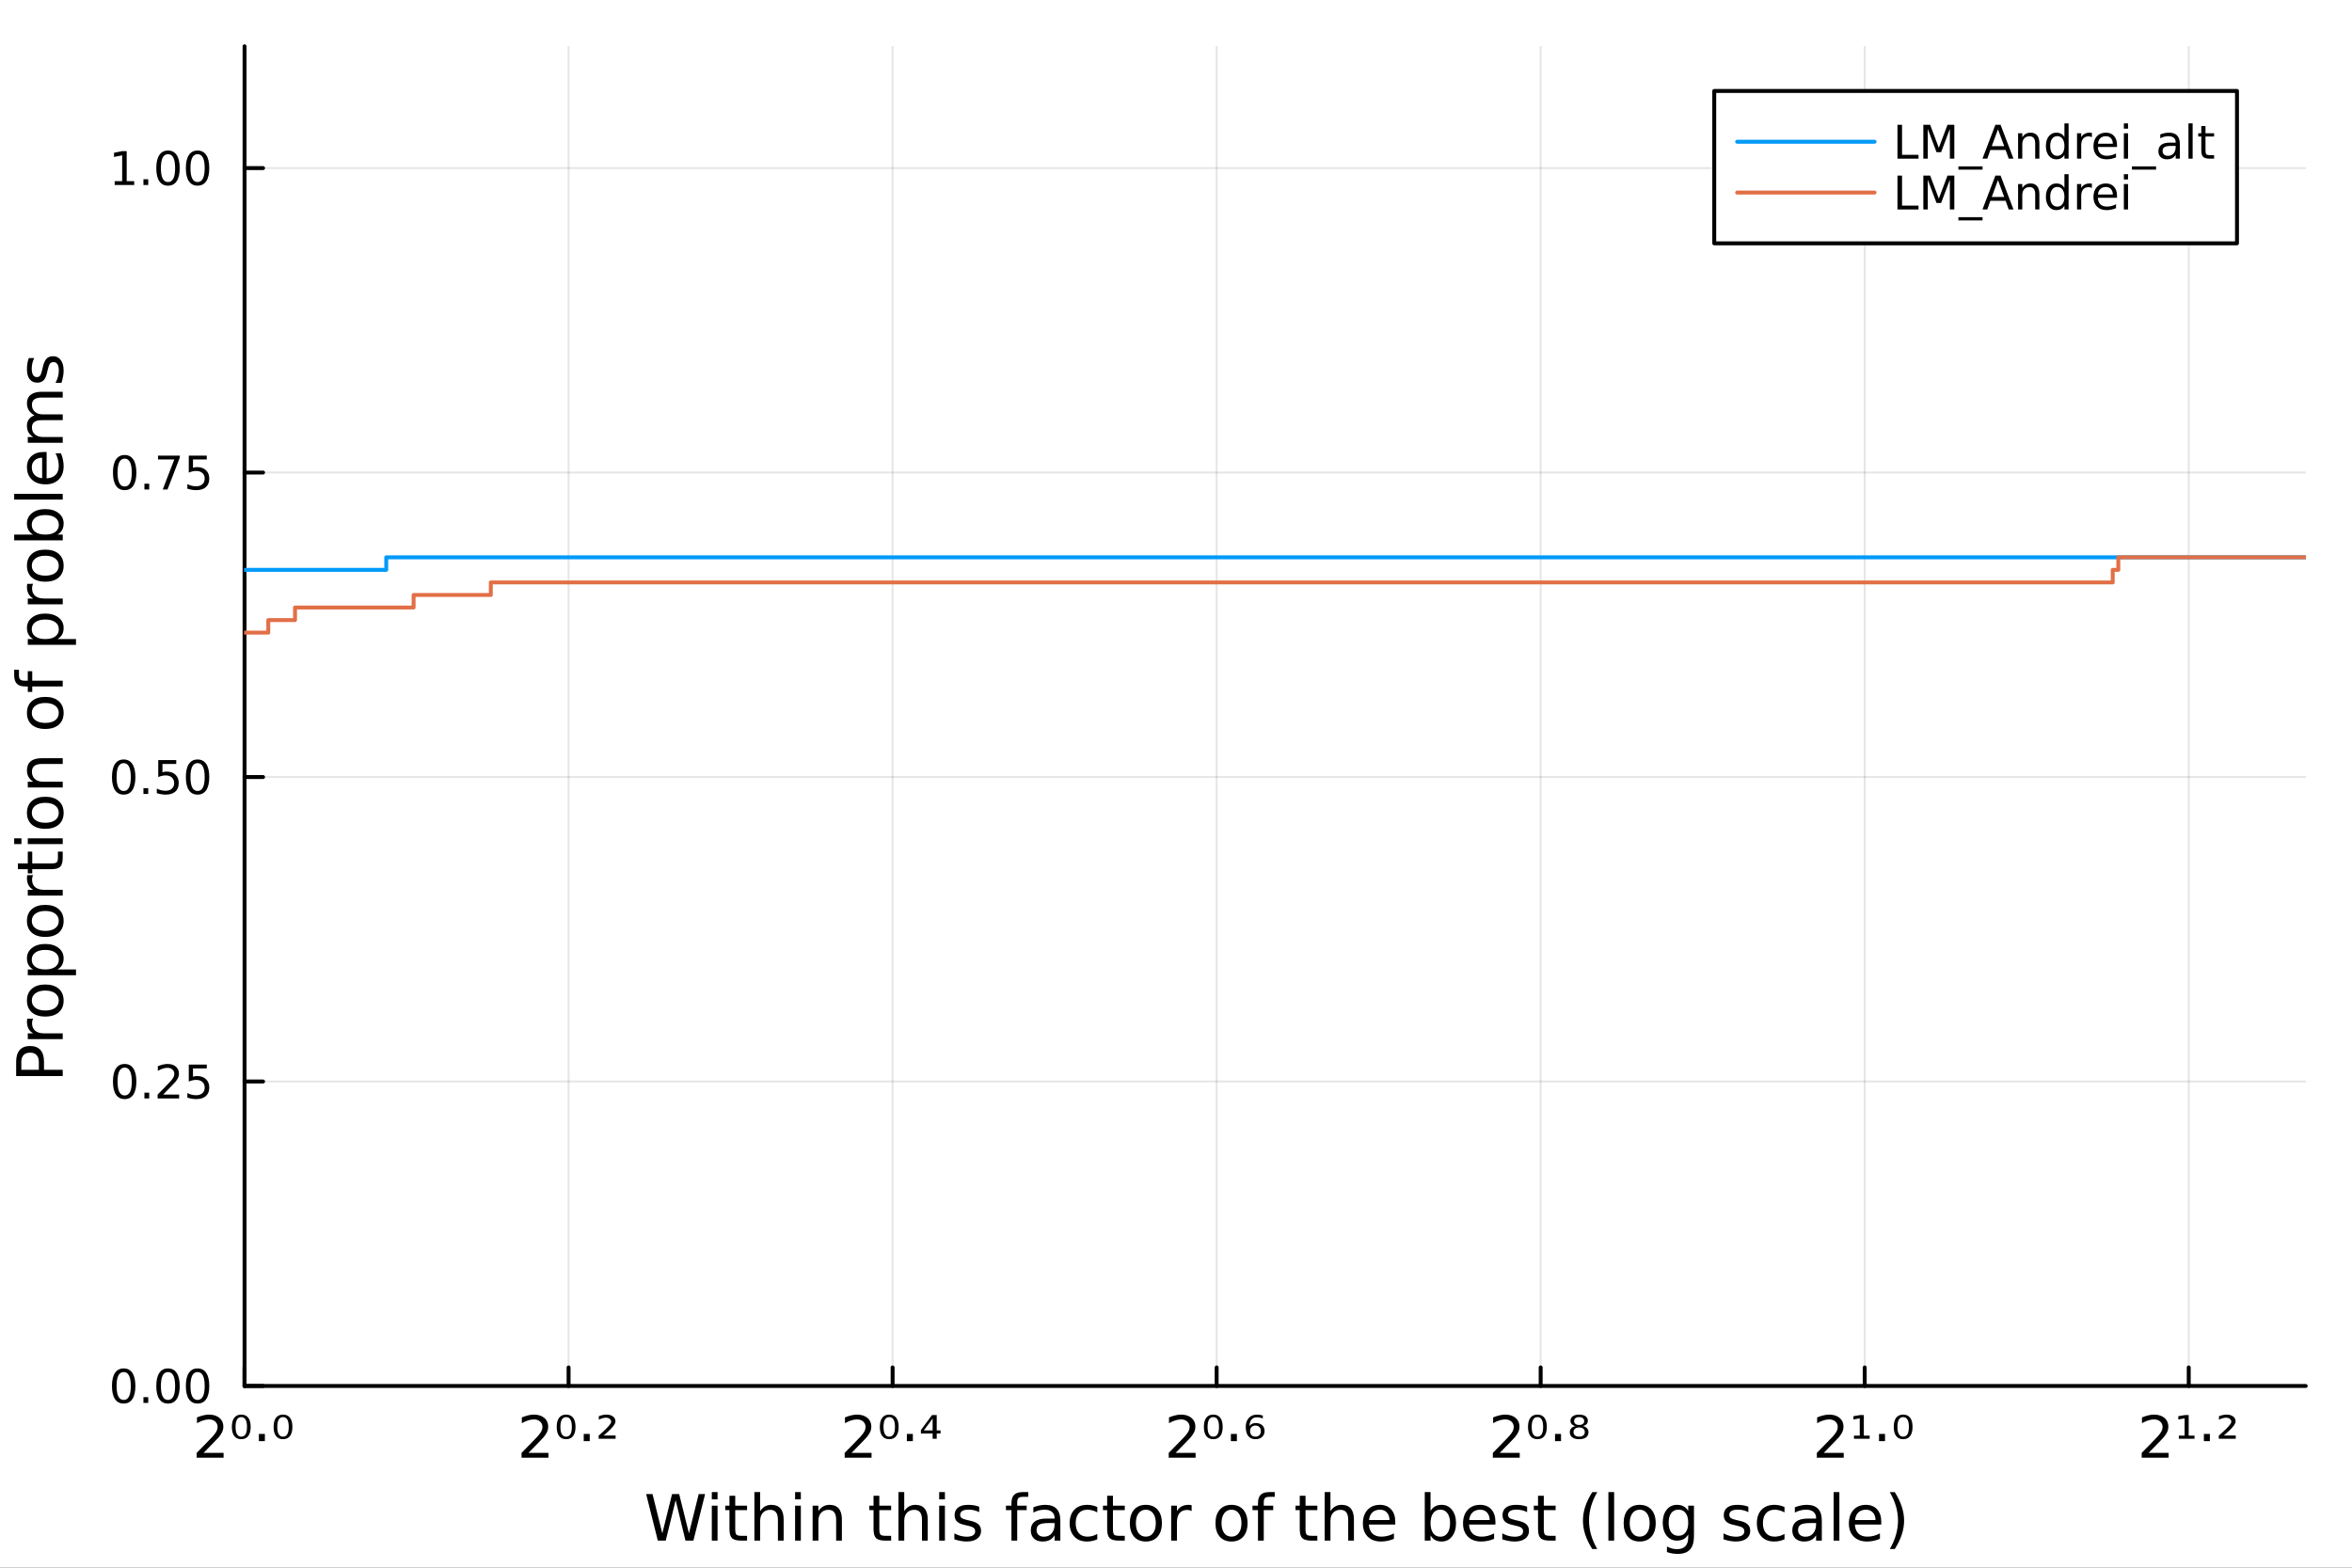 <?xml version="1.0" encoding="utf-8"?>
<svg xmlns="http://www.w3.org/2000/svg" xmlns:xlink="http://www.w3.org/1999/xlink" width="600" height="400" viewBox="0 0 2400 1600">
<rect x="0" y="0" width="2400" height="1600" fill="#333333" stroke="none"/>
<defs>
  <clipPath id="clip220">
    <rect x="0" y="0" width="2400" height="1600"/>
  </clipPath>
</defs>
<path clip-path="url(#clip220)" d="M0 1600 L2400 1600 L2400 0 L0 0  Z" fill="#ffffff" fill-rule="evenodd" fill-opacity="1"/>
<defs>
  <clipPath id="clip221">
    <rect x="480" y="0" width="1681" height="1600"/>
  </clipPath>
</defs>
<path clip-path="url(#clip220)" d="M249.542 1414.54 L2352.76 1414.54 L2352.76 47.244 L249.542 47.244  Z" fill="#ffffff" fill-rule="evenodd" fill-opacity="1"/>
<defs>
  <clipPath id="clip222">
    <rect x="249" y="47" width="2104" height="1368"/>
  </clipPath>
</defs>
<polyline clip-path="url(#clip222)" style="stroke:#000000; stroke-linecap:round; stroke-linejoin:round; stroke-width:2; stroke-opacity:0.1; fill:none" points="249.542,1414.54 249.542,47.244 "/>
<polyline clip-path="url(#clip222)" style="stroke:#000000; stroke-linecap:round; stroke-linejoin:round; stroke-width:2; stroke-opacity:0.1; fill:none" points="580.185,1414.54 580.185,47.244 "/>
<polyline clip-path="url(#clip222)" style="stroke:#000000; stroke-linecap:round; stroke-linejoin:round; stroke-width:2; stroke-opacity:0.1; fill:none" points="910.827,1414.54 910.827,47.244 "/>
<polyline clip-path="url(#clip222)" style="stroke:#000000; stroke-linecap:round; stroke-linejoin:round; stroke-width:2; stroke-opacity:0.1; fill:none" points="1241.47,1414.54 1241.47,47.244 "/>
<polyline clip-path="url(#clip222)" style="stroke:#000000; stroke-linecap:round; stroke-linejoin:round; stroke-width:2; stroke-opacity:0.1; fill:none" points="1572.11,1414.54 1572.11,47.244 "/>
<polyline clip-path="url(#clip222)" style="stroke:#000000; stroke-linecap:round; stroke-linejoin:round; stroke-width:2; stroke-opacity:0.1; fill:none" points="1902.76,1414.54 1902.76,47.244 "/>
<polyline clip-path="url(#clip222)" style="stroke:#000000; stroke-linecap:round; stroke-linejoin:round; stroke-width:2; stroke-opacity:0.1; fill:none" points="2233.4,1414.54 2233.4,47.244 "/>
<polyline clip-path="url(#clip220)" style="stroke:#000000; stroke-linecap:round; stroke-linejoin:round; stroke-width:4; stroke-opacity:1; fill:none" points="249.542,1414.54 2352.76,1414.54 "/>
<polyline clip-path="url(#clip220)" style="stroke:#000000; stroke-linecap:round; stroke-linejoin:round; stroke-width:4; stroke-opacity:1; fill:none" points="249.542,1414.54 249.542,1395.64 "/>
<polyline clip-path="url(#clip220)" style="stroke:#000000; stroke-linecap:round; stroke-linejoin:round; stroke-width:4; stroke-opacity:1; fill:none" points="580.185,1414.54 580.185,1395.64 "/>
<polyline clip-path="url(#clip220)" style="stroke:#000000; stroke-linecap:round; stroke-linejoin:round; stroke-width:4; stroke-opacity:1; fill:none" points="910.827,1414.54 910.827,1395.64 "/>
<polyline clip-path="url(#clip220)" style="stroke:#000000; stroke-linecap:round; stroke-linejoin:round; stroke-width:4; stroke-opacity:1; fill:none" points="1241.47,1414.54 1241.47,1395.64 "/>
<polyline clip-path="url(#clip220)" style="stroke:#000000; stroke-linecap:round; stroke-linejoin:round; stroke-width:4; stroke-opacity:1; fill:none" points="1572.11,1414.54 1572.11,1395.64 "/>
<polyline clip-path="url(#clip220)" style="stroke:#000000; stroke-linecap:round; stroke-linejoin:round; stroke-width:4; stroke-opacity:1; fill:none" points="1902.76,1414.54 1902.76,1395.64 "/>
<polyline clip-path="url(#clip220)" style="stroke:#000000; stroke-linecap:round; stroke-linejoin:round; stroke-width:4; stroke-opacity:1; fill:none" points="2233.4,1414.54 2233.4,1395.64 "/>
<path clip-path="url(#clip220)" d="M207.745 1482.82 L228.145 1482.82 L228.145 1487.74 L200.714 1487.74 L200.714 1482.82 Q204.042 1479.38 209.771 1473.59 Q215.529 1467.77 217.005 1466.1 Q219.811 1462.94 220.911 1460.77 Q222.039 1458.57 222.039 1456.46 Q222.039 1453.02 219.609 1450.85 Q217.207 1448.68 213.33 1448.68 Q210.581 1448.68 207.514 1449.63 Q204.476 1450.59 201.004 1452.53 L201.004 1446.62 Q204.534 1445.21 207.601 1444.48 Q210.668 1443.76 213.214 1443.76 Q219.927 1443.76 223.92 1447.12 Q227.913 1450.47 227.913 1456.08 Q227.913 1458.75 226.9 1461.15 Q225.917 1463.52 223.283 1466.76 Q222.56 1467.6 218.683 1471.62 Q214.806 1475.62 207.745 1482.82 Z" fill="#000000" fill-rule="nonzero" fill-opacity="1" /><path clip-path="url(#clip220)" d="M250.569 1448.82 Q249.122 1446.33 246.2 1446.33 Q243.278 1446.33 241.831 1448.82 Q240.355 1451.31 240.355 1456.29 Q240.355 1461.29 241.831 1463.78 Q243.278 1466.27 246.2 1466.27 Q249.122 1466.27 250.569 1463.78 Q252.045 1461.29 252.045 1456.29 Q252.045 1451.31 250.569 1448.82 M246.2 1443.76 Q250.859 1443.76 253.318 1446.97 Q255.778 1450.18 255.778 1456.29 Q255.778 1462.42 253.318 1465.63 Q250.859 1468.85 246.2 1468.85 Q241.513 1468.85 239.053 1465.63 Q236.594 1462.42 236.594 1456.29 Q236.594 1450.18 239.053 1446.97 Q241.513 1443.76 246.2 1443.76 Z" fill="#000000" fill-rule="nonzero" fill-opacity="1" /><path clip-path="url(#clip220)" d="M264.169 1463.49 L270.274 1463.49 L270.274 1470.84 L264.169 1470.84 L264.169 1463.49 Z" fill="#000000" fill-rule="nonzero" fill-opacity="1" /><path clip-path="url(#clip220)" d="M293.162 1448.82 Q291.715 1446.33 288.792 1446.33 Q285.87 1446.33 284.423 1448.82 Q282.948 1451.31 282.948 1456.29 Q282.948 1461.29 284.423 1463.78 Q285.87 1466.27 288.792 1466.27 Q291.715 1466.27 293.162 1463.78 Q294.637 1461.29 294.637 1456.29 Q294.637 1451.31 293.162 1448.82 M288.792 1443.76 Q293.451 1443.76 295.91 1446.97 Q298.37 1450.18 298.37 1456.29 Q298.37 1462.42 295.91 1465.63 Q293.451 1468.85 288.792 1468.85 Q284.105 1468.85 281.645 1465.63 Q279.186 1462.42 279.186 1456.29 Q279.186 1450.18 281.645 1446.97 Q284.105 1443.76 288.792 1443.76 Z" fill="#000000" fill-rule="nonzero" fill-opacity="1" /><path clip-path="url(#clip220)" d="M539.227 1482.82 L559.626 1482.82 L559.626 1487.74 L532.196 1487.74 L532.196 1482.82 Q535.523 1479.38 541.253 1473.59 Q547.011 1467.77 548.486 1466.1 Q551.293 1462.94 552.393 1460.77 Q553.521 1458.57 553.521 1456.46 Q553.521 1453.02 551.091 1450.85 Q548.689 1448.68 544.812 1448.68 Q542.063 1448.68 538.996 1449.63 Q535.958 1450.59 532.485 1452.53 L532.485 1446.62 Q536.015 1445.21 539.083 1444.48 Q542.15 1443.76 544.696 1443.76 Q551.409 1443.76 555.402 1447.12 Q559.395 1450.47 559.395 1456.08 Q559.395 1458.75 558.382 1461.15 Q557.398 1463.52 554.765 1466.76 Q554.042 1467.6 550.165 1471.62 Q546.287 1475.62 539.227 1482.82 Z" fill="#000000" fill-rule="nonzero" fill-opacity="1" /><path clip-path="url(#clip220)" d="M582.051 1448.82 Q580.604 1446.33 577.682 1446.33 Q574.759 1446.33 573.313 1448.82 Q571.837 1451.31 571.837 1456.29 Q571.837 1461.29 573.313 1463.78 Q574.759 1466.27 577.682 1466.27 Q580.604 1466.27 582.051 1463.78 Q583.527 1461.29 583.527 1456.29 Q583.527 1451.31 582.051 1448.82 M577.682 1443.76 Q582.34 1443.76 584.8 1446.97 Q587.259 1450.18 587.259 1456.29 Q587.259 1462.42 584.8 1465.63 Q582.34 1468.85 577.682 1468.85 Q572.994 1468.85 570.535 1465.63 Q568.075 1462.42 568.075 1456.29 Q568.075 1450.18 570.535 1446.97 Q572.994 1443.76 577.682 1443.76 Z" fill="#000000" fill-rule="nonzero" fill-opacity="1" /><path clip-path="url(#clip220)" d="M595.65 1463.49 L601.756 1463.49 L601.756 1470.84 L595.65 1470.84 L595.65 1463.49 Z" fill="#000000" fill-rule="nonzero" fill-opacity="1" /><path clip-path="url(#clip220)" d="M615.905 1465.11 L628.173 1465.11 L628.173 1468.41 L610.87 1468.41 L610.87 1465.23 Q611.854 1464.33 613.677 1462.71 Q623.631 1453.89 623.631 1451.17 Q623.631 1449.26 622.126 1448.1 Q620.621 1446.91 618.162 1446.91 Q616.657 1446.91 614.892 1447.43 Q613.127 1447.93 611.044 1448.94 L611.044 1445.38 Q613.272 1444.57 615.182 1444.16 Q617.12 1443.76 618.77 1443.76 Q622.965 1443.76 625.483 1445.67 Q628 1447.58 628 1450.7 Q628 1454.72 618.422 1462.94 Q616.802 1464.33 615.905 1465.11 Z" fill="#000000" fill-rule="nonzero" fill-opacity="1" /><path clip-path="url(#clip220)" d="M868.944 1482.82 L889.343 1482.82 L889.343 1487.74 L861.913 1487.74 L861.913 1482.82 Q865.24 1479.38 870.969 1473.59 Q876.727 1467.77 878.203 1466.1 Q881.01 1462.94 882.109 1460.77 Q883.238 1458.57 883.238 1456.46 Q883.238 1453.02 880.807 1450.85 Q878.406 1448.68 874.528 1448.68 Q871.78 1448.68 868.712 1449.63 Q865.674 1450.59 862.202 1452.53 L862.202 1446.62 Q865.732 1445.21 868.799 1444.48 Q871.866 1443.76 874.413 1443.76 Q881.126 1443.76 885.119 1447.12 Q889.112 1450.47 889.112 1456.08 Q889.112 1458.75 888.099 1461.15 Q887.115 1463.52 884.482 1466.76 Q883.759 1467.6 879.881 1471.62 Q876.004 1475.62 868.944 1482.82 Z" fill="#000000" fill-rule="nonzero" fill-opacity="1" /><path clip-path="url(#clip220)" d="M911.768 1448.82 Q910.321 1446.33 907.399 1446.33 Q904.476 1446.33 903.029 1448.82 Q901.554 1451.31 901.554 1456.29 Q901.554 1461.29 903.029 1463.78 Q904.476 1466.27 907.399 1466.27 Q910.321 1466.27 911.768 1463.78 Q913.243 1461.29 913.243 1456.29 Q913.243 1451.31 911.768 1448.82 M907.399 1443.76 Q912.057 1443.76 914.517 1446.97 Q916.976 1450.18 916.976 1456.29 Q916.976 1462.42 914.517 1465.63 Q912.057 1468.85 907.399 1468.85 Q902.711 1468.85 900.252 1465.63 Q897.792 1462.42 897.792 1456.29 Q897.792 1450.18 900.252 1446.97 Q902.711 1443.76 907.399 1443.76 Z" fill="#000000" fill-rule="nonzero" fill-opacity="1" /><path clip-path="url(#clip220)" d="M925.367 1463.49 L931.473 1463.49 L931.473 1470.84 L925.367 1470.84 L925.367 1463.49 Z" fill="#000000" fill-rule="nonzero" fill-opacity="1" /><path clip-path="url(#clip220)" d="M951.669 1447.75 L942.728 1459.88 L951.669 1459.88 L951.669 1447.75 M951.033 1444.25 L955.836 1444.25 L955.836 1459.88 L959.742 1459.88 L959.742 1463.03 L955.836 1463.03 L955.836 1468.41 L951.669 1468.41 L951.669 1463.03 L939.69 1463.03 L939.69 1459.53 L951.033 1444.25 Z" fill="#000000" fill-rule="nonzero" fill-opacity="1" /><path clip-path="url(#clip220)" d="M1199.6 1482.82 L1220 1482.82 L1220 1487.74 L1192.57 1487.74 L1192.57 1482.82 Q1195.9 1479.38 1201.63 1473.59 Q1207.38 1467.77 1208.86 1466.1 Q1211.67 1462.94 1212.77 1460.77 Q1213.9 1458.57 1213.9 1456.46 Q1213.9 1453.02 1211.46 1450.85 Q1209.06 1448.68 1205.19 1448.68 Q1202.44 1448.68 1199.37 1449.63 Q1196.33 1450.59 1192.86 1452.53 L1192.86 1446.62 Q1196.39 1445.21 1199.46 1444.48 Q1202.52 1443.76 1205.07 1443.76 Q1211.78 1443.76 1215.78 1447.12 Q1219.77 1450.47 1219.77 1456.08 Q1219.77 1458.75 1218.76 1461.15 Q1217.77 1463.52 1215.14 1466.76 Q1214.42 1467.6 1210.54 1471.62 Q1206.66 1475.62 1199.6 1482.82 Z" fill="#000000" fill-rule="nonzero" fill-opacity="1" /><path clip-path="url(#clip220)" d="M1242.42 1448.82 Q1240.98 1446.33 1238.06 1446.33 Q1235.13 1446.33 1233.69 1448.82 Q1232.21 1451.31 1232.21 1456.29 Q1232.21 1461.29 1233.69 1463.78 Q1235.13 1466.27 1238.06 1466.27 Q1240.98 1466.27 1242.42 1463.78 Q1243.9 1461.29 1243.9 1456.29 Q1243.9 1451.31 1242.42 1448.82 M1238.06 1443.76 Q1242.71 1443.76 1245.17 1446.97 Q1247.63 1450.18 1247.63 1456.29 Q1247.63 1462.42 1245.17 1465.63 Q1242.71 1468.85 1238.06 1468.85 Q1233.37 1468.85 1230.91 1465.63 Q1228.45 1462.42 1228.45 1456.29 Q1228.45 1450.18 1230.91 1446.97 Q1233.37 1443.76 1238.06 1443.76 Z" fill="#000000" fill-rule="nonzero" fill-opacity="1" /><path clip-path="url(#clip220)" d="M1256.02 1463.49 L1262.13 1463.49 L1262.13 1470.84 L1256.02 1470.84 L1256.02 1463.49 Z" fill="#000000" fill-rule="nonzero" fill-opacity="1" /><path clip-path="url(#clip220)" d="M1281.11 1454.96 Q1278.56 1454.96 1277.09 1456.46 Q1275.61 1457.99 1275.61 1460.63 Q1275.61 1463.23 1277.09 1464.74 Q1278.56 1466.27 1281.11 1466.27 Q1283.63 1466.27 1285.1 1464.74 Q1286.58 1463.23 1286.58 1460.63 Q1286.58 1457.99 1285.1 1456.46 Q1283.63 1454.96 1281.11 1454.96 M1288.58 1444.71 L1288.58 1447.69 Q1287.16 1447.12 1285.71 1446.83 Q1284.26 1446.51 1282.85 1446.51 Q1279.14 1446.51 1277.18 1448.68 Q1275.21 1450.88 1274.92 1455.3 Q1276.02 1453.89 1277.67 1453.13 Q1279.35 1452.38 1281.31 1452.38 Q1285.51 1452.38 1287.94 1454.58 Q1290.37 1456.81 1290.37 1460.63 Q1290.37 1464.3 1287.82 1466.59 Q1285.31 1468.85 1281.11 1468.85 Q1276.28 1468.85 1273.73 1465.63 Q1271.19 1462.42 1271.19 1456.29 Q1271.19 1450.56 1274.31 1447.17 Q1277.44 1443.76 1282.7 1443.76 Q1284.12 1443.76 1285.57 1443.99 Q1287.01 1444.25 1288.58 1444.71 Z" fill="#000000" fill-rule="nonzero" fill-opacity="1" /><path clip-path="url(#clip220)" d="M1530.35 1482.82 L1550.74 1482.82 L1550.74 1487.74 L1523.31 1487.74 L1523.31 1482.82 Q1526.64 1479.38 1532.37 1473.59 Q1538.13 1467.77 1539.6 1466.1 Q1542.41 1462.94 1543.51 1460.77 Q1544.64 1458.57 1544.64 1456.46 Q1544.64 1453.02 1542.21 1450.85 Q1539.81 1448.68 1535.93 1448.68 Q1533.18 1448.68 1530.11 1449.63 Q1527.08 1450.59 1523.6 1452.53 L1523.6 1446.62 Q1527.13 1445.21 1530.2 1444.48 Q1533.27 1443.76 1535.81 1443.76 Q1542.53 1443.76 1546.52 1447.12 Q1550.51 1450.47 1550.51 1456.08 Q1550.51 1458.75 1549.5 1461.15 Q1548.52 1463.52 1545.88 1466.76 Q1545.16 1467.6 1541.28 1471.62 Q1537.41 1475.62 1530.35 1482.82 Z" fill="#000000" fill-rule="nonzero" fill-opacity="1" /><path clip-path="url(#clip220)" d="M1573.17 1448.82 Q1571.72 1446.33 1568.8 1446.33 Q1565.88 1446.33 1564.43 1448.82 Q1562.95 1451.31 1562.95 1456.29 Q1562.95 1461.29 1564.43 1463.78 Q1565.88 1466.27 1568.8 1466.27 Q1571.72 1466.27 1573.17 1463.78 Q1574.64 1461.29 1574.64 1456.29 Q1574.64 1451.31 1573.17 1448.82 M1568.8 1443.76 Q1573.46 1443.76 1575.92 1446.97 Q1578.38 1450.18 1578.38 1456.29 Q1578.38 1462.42 1575.92 1465.63 Q1573.46 1468.85 1568.8 1468.85 Q1564.11 1468.85 1561.65 1465.63 Q1559.19 1462.42 1559.19 1456.29 Q1559.19 1450.18 1561.65 1446.97 Q1564.11 1443.76 1568.8 1443.76 Z" fill="#000000" fill-rule="nonzero" fill-opacity="1" /><path clip-path="url(#clip220)" d="M1586.77 1463.49 L1592.87 1463.49 L1592.87 1470.84 L1586.77 1470.84 L1586.77 1463.49 Z" fill="#000000" fill-rule="nonzero" fill-opacity="1" /><path clip-path="url(#clip220)" d="M1615.62 1458.17 Q1614.08 1456.9 1611.39 1456.9 Q1608.7 1456.9 1607.17 1458.17 Q1605.63 1459.41 1605.63 1461.58 Q1605.63 1463.78 1607.17 1465.03 Q1608.7 1466.27 1611.39 1466.27 Q1614.05 1466.27 1615.62 1465 Q1617.15 1463.75 1617.15 1461.58 Q1617.15 1459.41 1615.62 1458.17 M1607.63 1455.48 Q1605.2 1454.96 1603.87 1453.54 Q1602.51 1452.09 1602.51 1450.01 Q1602.51 1447.12 1604.88 1445.44 Q1607.25 1443.76 1611.39 1443.76 Q1615.53 1443.76 1617.9 1445.44 Q1620.25 1447.12 1620.25 1450.01 Q1620.25 1452.15 1618.92 1453.54 Q1617.56 1454.96 1615.15 1455.48 Q1617.76 1456 1619.38 1457.68 Q1620.91 1459.27 1620.91 1461.58 Q1620.91 1465.08 1618.45 1466.96 Q1615.96 1468.85 1611.39 1468.85 Q1606.79 1468.85 1604.33 1466.96 Q1601.84 1465.08 1601.84 1461.58 Q1601.84 1459.33 1603.38 1457.68 Q1604.94 1456.06 1607.63 1455.48 M1606.24 1450.33 Q1606.24 1452.15 1607.6 1453.25 Q1608.93 1454.32 1611.39 1454.32 Q1613.74 1454.32 1615.15 1453.25 Q1616.54 1452.21 1616.54 1450.33 Q1616.54 1448.5 1615.15 1447.4 Q1613.79 1446.33 1611.39 1446.33 Q1608.99 1446.33 1607.6 1447.4 Q1606.24 1448.45 1606.24 1450.33 Z" fill="#000000" fill-rule="nonzero" fill-opacity="1" /><path clip-path="url(#clip220)" d="M1860.96 1482.82 L1881.36 1482.82 L1881.36 1487.74 L1853.93 1487.74 L1853.93 1482.82 Q1857.26 1479.38 1862.98 1473.59 Q1868.74 1467.77 1870.22 1466.1 Q1873.02 1462.94 1874.12 1460.77 Q1875.25 1458.57 1875.25 1456.46 Q1875.25 1453.02 1872.82 1450.85 Q1870.42 1448.68 1866.54 1448.68 Q1863.79 1448.68 1860.73 1449.63 Q1857.69 1450.59 1854.22 1452.53 L1854.22 1446.62 Q1857.75 1445.21 1860.81 1444.48 Q1863.88 1443.76 1866.43 1443.76 Q1873.14 1443.76 1877.13 1447.12 Q1881.13 1450.47 1881.13 1456.08 Q1881.13 1458.75 1880.11 1461.15 Q1879.13 1463.52 1876.5 1466.76 Q1875.77 1467.6 1871.9 1471.62 Q1868.02 1475.62 1860.96 1482.82 Z" fill="#000000" fill-rule="nonzero" fill-opacity="1" /><path clip-path="url(#clip220)" d="M1891.8 1465.23 L1897.71 1465.23 L1897.71 1447.55 L1891.25 1448.74 L1891.25 1445.38 L1897.91 1444.25 L1901.87 1444.25 L1901.87 1465.23 L1907.8 1465.23 L1907.8 1468.41 L1891.8 1468.41 L1891.8 1465.23 Z" fill="#000000" fill-rule="nonzero" fill-opacity="1" /><path clip-path="url(#clip220)" d="M1917.38 1463.49 L1923.49 1463.49 L1923.49 1470.84 L1917.38 1470.84 L1917.38 1463.49 Z" fill="#000000" fill-rule="nonzero" fill-opacity="1" /><path clip-path="url(#clip220)" d="M1946.38 1448.82 Q1944.93 1446.33 1942.01 1446.33 Q1939.08 1446.33 1937.64 1448.82 Q1936.16 1451.31 1936.16 1456.29 Q1936.16 1461.29 1937.64 1463.78 Q1939.08 1466.27 1942.01 1466.27 Q1944.93 1466.27 1946.38 1463.78 Q1947.85 1461.29 1947.85 1456.29 Q1947.85 1451.31 1946.38 1448.82 M1942.01 1443.76 Q1946.66 1443.76 1949.12 1446.97 Q1951.58 1450.18 1951.58 1456.29 Q1951.58 1462.42 1949.12 1465.63 Q1946.66 1468.85 1942.01 1468.85 Q1937.32 1468.85 1934.86 1465.63 Q1932.4 1462.42 1932.4 1456.29 Q1932.4 1450.18 1934.86 1446.97 Q1937.32 1443.76 1942.01 1443.76 Z" fill="#000000" fill-rule="nonzero" fill-opacity="1" /><path clip-path="url(#clip220)" d="M2192.44 1482.82 L2212.84 1482.82 L2212.84 1487.74 L2185.41 1487.74 L2185.41 1482.82 Q2188.74 1479.38 2194.47 1473.59 Q2200.22 1467.77 2201.7 1466.1 Q2204.51 1462.94 2205.61 1460.77 Q2206.73 1458.57 2206.73 1456.46 Q2206.73 1453.02 2204.3 1450.85 Q2201.9 1448.68 2198.03 1448.68 Q2195.28 1448.68 2192.21 1449.63 Q2189.17 1450.59 2185.7 1452.53 L2185.7 1446.62 Q2189.23 1445.21 2192.3 1444.48 Q2195.36 1443.76 2197.91 1443.76 Q2204.62 1443.76 2208.62 1447.12 Q2212.61 1450.47 2212.61 1456.08 Q2212.61 1458.75 2211.6 1461.15 Q2210.61 1463.52 2207.98 1466.76 Q2207.26 1467.6 2203.38 1471.62 Q2199.5 1475.62 2192.44 1482.82 Z" fill="#000000" fill-rule="nonzero" fill-opacity="1" /><path clip-path="url(#clip220)" d="M2223.29 1465.23 L2229.19 1465.23 L2229.19 1447.55 L2222.74 1448.74 L2222.74 1445.38 L2229.39 1444.25 L2233.35 1444.25 L2233.35 1465.23 L2239.29 1465.23 L2239.29 1468.41 L2223.29 1468.41 L2223.29 1465.23 Z" fill="#000000" fill-rule="nonzero" fill-opacity="1" /><path clip-path="url(#clip220)" d="M2248.86 1463.49 L2254.97 1463.49 L2254.97 1470.84 L2248.86 1470.84 L2248.86 1463.49 Z" fill="#000000" fill-rule="nonzero" fill-opacity="1" /><path clip-path="url(#clip220)" d="M2269.12 1465.11 L2281.39 1465.11 L2281.39 1468.41 L2264.08 1468.41 L2264.08 1465.23 Q2265.07 1464.33 2266.89 1462.71 Q2276.84 1453.89 2276.84 1451.17 Q2276.84 1449.26 2275.34 1448.1 Q2273.83 1446.91 2271.38 1446.91 Q2269.87 1446.91 2268.11 1447.43 Q2266.34 1447.93 2264.26 1448.94 L2264.26 1445.38 Q2266.49 1444.57 2268.4 1444.16 Q2270.33 1443.76 2271.98 1443.76 Q2276.18 1443.76 2278.7 1445.67 Q2281.21 1447.58 2281.21 1450.7 Q2281.21 1454.72 2271.64 1462.94 Q2270.02 1464.33 2269.12 1465.11 Z" fill="#000000" fill-rule="nonzero" fill-opacity="1" /><path clip-path="url(#clip220)" d="M659.343 1524.84 L665.836 1524.84 L675.83 1565.01 L685.792 1524.84 L693.017 1524.84 L703.011 1565.01 L712.974 1524.84 L719.498 1524.84 L707.563 1572.36 L699.478 1572.36 L689.452 1531.11 L679.331 1572.36 L671.246 1572.36 L659.343 1524.84 Z" fill="#000000" fill-rule="nonzero" fill-opacity="1" /><path clip-path="url(#clip220)" d="M726.342 1536.72 L732.198 1536.72 L732.198 1572.36 L726.342 1572.36 L726.342 1536.72 M726.342 1522.84 L732.198 1522.84 L732.198 1530.25 L726.342 1530.25 L726.342 1522.84 Z" fill="#000000" fill-rule="nonzero" fill-opacity="1" /><path clip-path="url(#clip220)" d="M750.245 1526.59 L750.245 1536.72 L762.308 1536.72 L762.308 1541.27 L750.245 1541.27 L750.245 1560.62 Q750.245 1564.98 751.422 1566.22 Q752.632 1567.46 756.292 1567.46 L762.308 1567.46 L762.308 1572.36 L756.292 1572.36 Q749.513 1572.36 746.935 1569.85 Q744.357 1567.3 744.357 1560.62 L744.357 1541.27 L740.06 1541.27 L740.06 1536.72 L744.357 1536.72 L744.357 1526.59 L750.245 1526.59 Z" fill="#000000" fill-rule="nonzero" fill-opacity="1" /><path clip-path="url(#clip220)" d="M799.643 1550.85 L799.643 1572.36 L793.786 1572.36 L793.786 1551.04 Q793.786 1545.98 791.813 1543.46 Q789.839 1540.95 785.893 1540.95 Q781.15 1540.95 778.413 1543.97 Q775.676 1547 775.676 1552.22 L775.676 1572.36 L769.788 1572.36 L769.788 1522.84 L775.676 1522.84 L775.676 1542.25 Q777.776 1539.04 780.609 1537.45 Q783.474 1535.86 787.198 1535.86 Q793.341 1535.86 796.492 1539.68 Q799.643 1543.46 799.643 1550.85 Z" fill="#000000" fill-rule="nonzero" fill-opacity="1" /><path clip-path="url(#clip220)" d="M811.324 1536.72 L817.18 1536.72 L817.18 1572.36 L811.324 1572.36 L811.324 1536.72 M811.324 1522.84 L817.18 1522.84 L817.18 1530.25 L811.324 1530.25 L811.324 1522.84 Z" fill="#000000" fill-rule="nonzero" fill-opacity="1" /><path clip-path="url(#clip220)" d="M859.067 1550.85 L859.067 1572.36 L853.21 1572.36 L853.21 1551.04 Q853.21 1545.98 851.237 1543.46 Q849.263 1540.95 845.317 1540.95 Q840.574 1540.95 837.837 1543.97 Q835.1 1547 835.1 1552.22 L835.1 1572.36 L829.211 1572.36 L829.211 1536.72 L835.1 1536.72 L835.1 1542.25 Q837.2 1539.04 840.033 1537.45 Q842.898 1535.86 846.622 1535.86 Q852.765 1535.86 855.916 1539.68 Q859.067 1543.46 859.067 1550.85 Z" fill="#000000" fill-rule="nonzero" fill-opacity="1" /><path clip-path="url(#clip220)" d="M897.261 1526.59 L897.261 1536.72 L909.324 1536.72 L909.324 1541.27 L897.261 1541.27 L897.261 1560.62 Q897.261 1564.98 898.438 1566.22 Q899.648 1567.46 903.308 1567.46 L909.324 1567.46 L909.324 1572.36 L903.308 1572.36 Q896.529 1572.36 893.951 1569.85 Q891.373 1567.3 891.373 1560.62 L891.373 1541.27 L887.076 1541.27 L887.076 1536.72 L891.373 1536.72 L891.373 1526.59 L897.261 1526.59 Z" fill="#000000" fill-rule="nonzero" fill-opacity="1" /><path clip-path="url(#clip220)" d="M946.659 1550.85 L946.659 1572.36 L940.802 1572.36 L940.802 1551.04 Q940.802 1545.98 938.829 1543.46 Q936.855 1540.95 932.909 1540.95 Q928.166 1540.95 925.429 1543.97 Q922.692 1547 922.692 1552.22 L922.692 1572.36 L916.804 1572.36 L916.804 1522.84 L922.692 1522.84 L922.692 1542.25 Q924.792 1539.04 927.625 1537.45 Q930.49 1535.86 934.214 1535.86 Q940.357 1535.86 943.508 1539.68 Q946.659 1543.46 946.659 1550.85 Z" fill="#000000" fill-rule="nonzero" fill-opacity="1" /><path clip-path="url(#clip220)" d="M958.34 1536.72 L964.196 1536.72 L964.196 1572.36 L958.34 1572.36 L958.34 1536.72 M958.34 1522.84 L964.196 1522.84 L964.196 1530.25 L958.34 1530.25 L958.34 1522.84 Z" fill="#000000" fill-rule="nonzero" fill-opacity="1" /><path clip-path="url(#clip220)" d="M999.176 1537.77 L999.176 1543.3 Q996.693 1542.03 994.02 1541.39 Q991.346 1540.76 988.481 1540.76 Q984.121 1540.76 981.925 1542.09 Q979.76 1543.43 979.76 1546.11 Q979.76 1548.14 981.32 1549.32 Q982.88 1550.47 987.59 1551.52 L989.595 1551.96 Q995.834 1553.3 998.444 1555.75 Q1001.09 1558.17 1001.09 1562.53 Q1001.09 1567.49 997.139 1570.39 Q993.224 1573.29 986.349 1573.29 Q983.484 1573.29 980.365 1572.71 Q977.278 1572.17 973.84 1571.06 L973.84 1565.01 Q977.087 1566.7 980.238 1567.56 Q983.389 1568.39 986.476 1568.39 Q990.614 1568.39 992.842 1566.98 Q995.07 1565.55 995.07 1562.97 Q995.07 1560.59 993.447 1559.31 Q991.855 1558.04 986.413 1556.86 L984.375 1556.39 Q978.933 1555.24 976.514 1552.88 Q974.095 1550.5 974.095 1546.36 Q974.095 1541.33 977.66 1538.59 Q981.224 1535.86 987.781 1535.86 Q991.028 1535.86 993.892 1536.33 Q996.757 1536.81 999.176 1537.77 Z" fill="#000000" fill-rule="nonzero" fill-opacity="1" /><path clip-path="url(#clip220)" d="M1049.18 1522.84 L1049.18 1527.71 L1043.58 1527.71 Q1040.43 1527.71 1039.18 1528.98 Q1037.97 1530.25 1037.97 1533.56 L1037.97 1536.72 L1047.62 1536.72 L1047.62 1541.27 L1037.97 1541.27 L1037.97 1572.36 L1032.09 1572.36 L1032.09 1541.27 L1026.48 1541.27 L1026.48 1536.72 L1032.09 1536.72 L1032.09 1534.23 Q1032.09 1528.28 1034.86 1525.58 Q1037.62 1522.84 1043.64 1522.84 L1049.18 1522.84 Z" fill="#000000" fill-rule="nonzero" fill-opacity="1" /><path clip-path="url(#clip220)" d="M1070.28 1554.44 Q1063.18 1554.44 1060.45 1556.07 Q1057.71 1557.69 1057.71 1561.61 Q1057.71 1564.72 1059.75 1566.57 Q1061.81 1568.39 1065.35 1568.39 Q1070.22 1568.39 1073.15 1564.95 Q1076.11 1561.48 1076.11 1555.75 L1076.11 1554.44 L1070.28 1554.44 M1081.96 1552.03 L1081.96 1572.36 L1076.11 1572.36 L1076.11 1566.95 Q1074.1 1570.2 1071.11 1571.76 Q1068.12 1573.29 1063.79 1573.29 Q1058.31 1573.29 1055.07 1570.23 Q1051.85 1567.14 1051.85 1561.99 Q1051.85 1555.97 1055.86 1552.92 Q1059.9 1549.86 1067.89 1549.86 L1076.11 1549.86 L1076.11 1549.29 Q1076.11 1545.25 1073.43 1543.05 Q1070.79 1540.82 1065.98 1540.82 Q1062.93 1540.82 1060.03 1541.55 Q1057.14 1542.29 1054.46 1543.75 L1054.46 1538.34 Q1057.68 1537.1 1060.7 1536.49 Q1063.72 1535.86 1066.59 1535.86 Q1074.32 1535.86 1078.14 1539.87 Q1081.96 1543.88 1081.96 1552.03 Z" fill="#000000" fill-rule="nonzero" fill-opacity="1" /><path clip-path="url(#clip220)" d="M1119.68 1538.08 L1119.68 1543.56 Q1117.2 1542.19 1114.68 1541.52 Q1112.2 1540.82 1109.65 1540.82 Q1103.96 1540.82 1100.8 1544.45 Q1097.65 1548.05 1097.65 1554.57 Q1097.65 1561.1 1100.8 1564.72 Q1103.96 1568.32 1109.65 1568.32 Q1112.2 1568.32 1114.68 1567.65 Q1117.2 1566.95 1119.68 1565.58 L1119.68 1571 Q1117.23 1572.14 1114.59 1572.71 Q1111.98 1573.29 1109.02 1573.29 Q1100.96 1573.29 1096.22 1568.23 Q1091.48 1563.17 1091.48 1554.57 Q1091.48 1545.85 1096.25 1540.85 Q1101.06 1535.86 1109.4 1535.86 Q1112.1 1535.86 1114.68 1536.43 Q1117.26 1536.97 1119.68 1538.08 Z" fill="#000000" fill-rule="nonzero" fill-opacity="1" /><path clip-path="url(#clip220)" d="M1135.66 1526.59 L1135.66 1536.72 L1147.72 1536.72 L1147.72 1541.27 L1135.66 1541.27 L1135.66 1560.62 Q1135.66 1564.98 1136.83 1566.22 Q1138.04 1567.46 1141.7 1567.46 L1147.72 1567.46 L1147.72 1572.36 L1141.7 1572.36 Q1134.92 1572.36 1132.35 1569.85 Q1129.77 1567.3 1129.77 1560.62 L1129.77 1541.27 L1125.47 1541.27 L1125.47 1536.72 L1129.77 1536.72 L1129.77 1526.59 L1135.66 1526.59 Z" fill="#000000" fill-rule="nonzero" fill-opacity="1" /><path clip-path="url(#clip220)" d="M1169.24 1540.82 Q1164.52 1540.82 1161.79 1544.51 Q1159.05 1548.17 1159.05 1554.57 Q1159.05 1560.97 1161.76 1564.66 Q1164.49 1568.32 1169.24 1568.32 Q1173.91 1568.32 1176.65 1564.63 Q1179.39 1560.94 1179.39 1554.57 Q1179.39 1548.24 1176.65 1544.55 Q1173.91 1540.82 1169.24 1540.82 M1169.24 1535.86 Q1176.87 1535.86 1181.23 1540.82 Q1185.6 1545.79 1185.6 1554.57 Q1185.6 1563.32 1181.23 1568.32 Q1176.87 1573.29 1169.24 1573.29 Q1161.56 1573.29 1157.2 1568.32 Q1152.88 1563.32 1152.88 1554.57 Q1152.88 1545.79 1157.2 1540.82 Q1161.56 1535.86 1169.24 1535.86 Z" fill="#000000" fill-rule="nonzero" fill-opacity="1" /><path clip-path="url(#clip220)" d="M1215.96 1542.19 Q1214.97 1541.62 1213.8 1541.36 Q1212.65 1541.08 1211.25 1541.08 Q1206.28 1541.08 1203.61 1544.32 Q1200.97 1547.54 1200.97 1553.59 L1200.97 1572.36 L1195.08 1572.36 L1195.08 1536.72 L1200.97 1536.72 L1200.97 1542.25 Q1202.81 1539.01 1205.77 1537.45 Q1208.73 1535.86 1212.97 1535.86 Q1213.57 1535.86 1214.3 1535.95 Q1215.04 1536.02 1215.93 1536.17 L1215.96 1542.19 Z" fill="#000000" fill-rule="nonzero" fill-opacity="1" /><path clip-path="url(#clip220)" d="M1256.64 1540.82 Q1251.93 1540.82 1249.19 1544.51 Q1246.45 1548.17 1246.45 1554.57 Q1246.45 1560.97 1249.16 1564.66 Q1251.89 1568.32 1256.64 1568.32 Q1261.32 1568.32 1264.05 1564.63 Q1266.79 1560.94 1266.79 1554.57 Q1266.79 1548.24 1264.05 1544.55 Q1261.32 1540.82 1256.64 1540.82 M1256.64 1535.86 Q1264.28 1535.86 1268.64 1540.82 Q1273 1545.79 1273 1554.57 Q1273 1563.32 1268.64 1568.32 Q1264.28 1573.29 1256.64 1573.29 Q1248.97 1573.29 1244.61 1568.32 Q1240.28 1563.32 1240.28 1554.57 Q1240.28 1545.79 1244.61 1540.82 Q1248.97 1535.86 1256.64 1535.86 Z" fill="#000000" fill-rule="nonzero" fill-opacity="1" /><path clip-path="url(#clip220)" d="M1300.75 1522.84 L1300.75 1527.71 L1295.15 1527.71 Q1292 1527.71 1290.76 1528.98 Q1289.55 1530.25 1289.55 1533.56 L1289.55 1536.72 L1299.19 1536.72 L1299.19 1541.27 L1289.55 1541.27 L1289.55 1572.36 L1283.66 1572.36 L1283.66 1541.27 L1278.06 1541.27 L1278.06 1536.72 L1283.66 1536.72 L1283.66 1534.23 Q1283.66 1528.28 1286.43 1525.58 Q1289.2 1522.84 1295.21 1522.84 L1300.75 1522.84 Z" fill="#000000" fill-rule="nonzero" fill-opacity="1" /><path clip-path="url(#clip220)" d="M1332.17 1526.59 L1332.17 1536.72 L1344.23 1536.72 L1344.23 1541.27 L1332.17 1541.27 L1332.17 1560.62 Q1332.17 1564.98 1333.34 1566.22 Q1334.55 1567.46 1338.21 1567.46 L1344.23 1567.46 L1344.23 1572.36 L1338.21 1572.36 Q1331.43 1572.36 1328.86 1569.85 Q1326.28 1567.3 1326.28 1560.62 L1326.28 1541.27 L1321.98 1541.27 L1321.98 1536.72 L1326.28 1536.72 L1326.28 1526.59 L1332.17 1526.59 Z" fill="#000000" fill-rule="nonzero" fill-opacity="1" /><path clip-path="url(#clip220)" d="M1381.56 1550.85 L1381.56 1572.36 L1375.71 1572.36 L1375.71 1551.04 Q1375.71 1545.98 1373.73 1543.46 Q1371.76 1540.95 1367.81 1540.95 Q1363.07 1540.95 1360.33 1543.97 Q1357.6 1547 1357.6 1552.22 L1357.6 1572.36 L1351.71 1572.36 L1351.71 1522.84 L1357.6 1522.84 L1357.6 1542.25 Q1359.7 1539.04 1362.53 1537.45 Q1365.39 1535.86 1369.12 1535.86 Q1375.26 1535.86 1378.41 1539.68 Q1381.56 1543.46 1381.56 1550.85 Z" fill="#000000" fill-rule="nonzero" fill-opacity="1" /><path clip-path="url(#clip220)" d="M1423.74 1553.08 L1423.74 1555.94 L1396.81 1555.94 Q1397.19 1561.99 1400.44 1565.17 Q1403.72 1568.32 1409.54 1568.32 Q1412.91 1568.32 1416.07 1567.49 Q1419.25 1566.67 1422.37 1565.01 L1422.37 1570.55 Q1419.22 1571.89 1415.91 1572.59 Q1412.6 1573.29 1409.19 1573.29 Q1400.66 1573.29 1395.66 1568.32 Q1390.7 1563.36 1390.7 1554.89 Q1390.7 1546.14 1395.41 1541.01 Q1400.15 1535.86 1408.17 1535.86 Q1415.37 1535.86 1419.54 1540.5 Q1423.74 1545.12 1423.74 1553.08 M1417.88 1551.36 Q1417.82 1546.55 1415.17 1543.69 Q1412.56 1540.82 1408.24 1540.82 Q1403.33 1540.82 1400.37 1543.59 Q1397.45 1546.36 1397 1551.39 L1417.88 1551.36 Z" fill="#000000" fill-rule="nonzero" fill-opacity="1" /><path clip-path="url(#clip220)" d="M1479.66 1554.57 Q1479.66 1548.11 1476.99 1544.45 Q1474.34 1540.76 1469.7 1540.76 Q1465.05 1540.76 1462.38 1544.45 Q1459.73 1548.11 1459.73 1554.57 Q1459.73 1561.03 1462.38 1564.72 Q1465.05 1568.39 1469.7 1568.39 Q1474.34 1568.39 1476.99 1564.72 Q1479.66 1561.03 1479.66 1554.57 M1459.73 1542.13 Q1461.58 1538.94 1464.38 1537.42 Q1467.21 1535.86 1471.13 1535.86 Q1477.62 1535.86 1481.66 1541.01 Q1485.74 1546.17 1485.74 1554.57 Q1485.74 1562.97 1481.66 1568.13 Q1477.62 1573.29 1471.13 1573.29 Q1467.21 1573.29 1464.38 1571.76 Q1461.58 1570.2 1459.73 1567.02 L1459.73 1572.36 L1453.85 1572.36 L1453.85 1522.84 L1459.73 1522.84 L1459.73 1542.13 Z" fill="#000000" fill-rule="nonzero" fill-opacity="1" /><path clip-path="url(#clip220)" d="M1525.94 1553.08 L1525.94 1555.94 L1499.01 1555.94 Q1499.39 1561.99 1502.64 1565.17 Q1505.92 1568.32 1511.74 1568.32 Q1515.12 1568.32 1518.27 1567.49 Q1521.45 1566.67 1524.57 1565.01 L1524.57 1570.55 Q1521.42 1571.89 1518.11 1572.59 Q1514.8 1573.29 1511.39 1573.29 Q1502.86 1573.29 1497.87 1568.32 Q1492.9 1563.36 1492.9 1554.89 Q1492.9 1546.14 1497.61 1541.01 Q1502.35 1535.86 1510.37 1535.86 Q1517.57 1535.86 1521.74 1540.5 Q1525.94 1545.12 1525.94 1553.08 M1520.08 1551.36 Q1520.02 1546.55 1517.38 1543.69 Q1514.77 1540.82 1510.44 1540.82 Q1505.54 1540.82 1502.58 1543.59 Q1499.65 1546.36 1499.2 1551.39 L1520.08 1551.36 Z" fill="#000000" fill-rule="nonzero" fill-opacity="1" /><path clip-path="url(#clip220)" d="M1558.28 1537.77 L1558.28 1543.3 Q1555.79 1542.03 1553.12 1541.39 Q1550.45 1540.76 1547.58 1540.76 Q1543.22 1540.76 1541.02 1542.09 Q1538.86 1543.43 1538.86 1546.11 Q1538.86 1548.14 1540.42 1549.32 Q1541.98 1550.47 1546.69 1551.52 L1548.7 1551.96 Q1554.93 1553.3 1557.54 1555.75 Q1560.19 1558.17 1560.19 1562.53 Q1560.19 1567.49 1556.24 1570.39 Q1552.32 1573.29 1545.45 1573.29 Q1542.58 1573.29 1539.47 1572.71 Q1536.38 1572.17 1532.94 1571.06 L1532.94 1565.01 Q1536.19 1566.7 1539.34 1567.56 Q1542.49 1568.39 1545.58 1568.39 Q1549.71 1568.39 1551.94 1566.98 Q1554.17 1565.55 1554.17 1562.97 Q1554.17 1560.59 1552.55 1559.31 Q1550.96 1558.04 1545.51 1556.86 L1543.48 1556.39 Q1538.03 1555.24 1535.61 1552.88 Q1533.19 1550.5 1533.19 1546.36 Q1533.19 1541.33 1536.76 1538.59 Q1540.32 1535.86 1546.88 1535.86 Q1550.13 1535.86 1552.99 1536.33 Q1555.86 1536.81 1558.28 1537.77 Z" fill="#000000" fill-rule="nonzero" fill-opacity="1" /><path clip-path="url(#clip220)" d="M1575.3 1526.59 L1575.3 1536.72 L1587.37 1536.72 L1587.37 1541.27 L1575.3 1541.27 L1575.3 1560.62 Q1575.3 1564.98 1576.48 1566.22 Q1577.69 1567.46 1581.35 1567.46 L1587.37 1567.46 L1587.37 1572.36 L1581.35 1572.36 Q1574.57 1572.36 1571.99 1569.85 Q1569.42 1567.3 1569.42 1560.62 L1569.42 1541.27 L1565.12 1541.27 L1565.12 1536.72 L1569.42 1536.72 L1569.42 1526.59 L1575.3 1526.59 Z" fill="#000000" fill-rule="nonzero" fill-opacity="1" /><path clip-path="url(#clip220)" d="M1629.86 1522.9 Q1625.59 1530.22 1623.52 1537.38 Q1621.46 1544.55 1621.46 1551.9 Q1621.46 1559.25 1623.52 1566.48 Q1625.62 1573.67 1629.86 1580.96 L1624.77 1580.96 Q1619.99 1573.48 1617.6 1566.25 Q1615.25 1559.03 1615.25 1551.9 Q1615.25 1544.8 1617.6 1537.61 Q1619.96 1530.41 1624.77 1522.9 L1629.86 1522.9 Z" fill="#000000" fill-rule="nonzero" fill-opacity="1" /><path clip-path="url(#clip220)" d="M1641.22 1522.84 L1647.08 1522.84 L1647.08 1572.36 L1641.22 1572.36 L1641.22 1522.84 Z" fill="#000000" fill-rule="nonzero" fill-opacity="1" /><path clip-path="url(#clip220)" d="M1673.14 1540.82 Q1668.43 1540.82 1665.7 1544.51 Q1662.96 1548.17 1662.96 1554.57 Q1662.96 1560.97 1665.67 1564.66 Q1668.4 1568.32 1673.14 1568.32 Q1677.82 1568.32 1680.56 1564.63 Q1683.3 1560.94 1683.3 1554.57 Q1683.3 1548.24 1680.56 1544.55 Q1677.82 1540.82 1673.14 1540.82 M1673.14 1535.86 Q1680.78 1535.86 1685.14 1540.82 Q1689.5 1545.79 1689.5 1554.57 Q1689.5 1563.32 1685.14 1568.32 Q1680.78 1573.29 1673.14 1573.29 Q1665.47 1573.29 1661.11 1568.32 Q1656.79 1563.32 1656.79 1554.57 Q1656.79 1545.79 1661.11 1540.82 Q1665.47 1535.86 1673.14 1535.86 Z" fill="#000000" fill-rule="nonzero" fill-opacity="1" /><path clip-path="url(#clip220)" d="M1722.67 1554.13 Q1722.67 1547.76 1720.03 1544.26 Q1717.42 1540.76 1712.68 1540.76 Q1707.97 1540.76 1705.32 1544.26 Q1702.71 1547.76 1702.71 1554.13 Q1702.71 1560.46 1705.32 1563.96 Q1707.97 1567.46 1712.68 1567.46 Q1717.42 1567.46 1720.03 1563.96 Q1722.67 1560.46 1722.67 1554.13 M1728.53 1567.94 Q1728.53 1577.04 1724.48 1581.47 Q1720.44 1585.92 1712.1 1585.92 Q1709.02 1585.92 1706.28 1585.45 Q1703.54 1585 1700.96 1584.04 L1700.96 1578.35 Q1703.54 1579.75 1706.06 1580.42 Q1708.57 1581.08 1711.18 1581.08 Q1716.94 1581.08 1719.81 1578.06 Q1722.67 1575.07 1722.67 1568.99 L1722.67 1566.09 Q1720.86 1569.24 1718.02 1570.8 Q1715.19 1572.36 1711.24 1572.36 Q1704.69 1572.36 1700.68 1567.37 Q1696.67 1562.37 1696.67 1554.13 Q1696.67 1545.85 1700.68 1540.85 Q1704.69 1535.86 1711.24 1535.86 Q1715.19 1535.86 1718.02 1537.42 Q1720.86 1538.98 1722.67 1542.13 L1722.67 1536.72 L1728.53 1536.72 L1728.53 1567.94 Z" fill="#000000" fill-rule="nonzero" fill-opacity="1" /><path clip-path="url(#clip220)" d="M1784.04 1537.77 L1784.04 1543.3 Q1781.55 1542.03 1778.88 1541.39 Q1776.21 1540.76 1773.34 1540.76 Q1768.98 1540.76 1766.78 1542.09 Q1764.62 1543.43 1764.62 1546.11 Q1764.62 1548.14 1766.18 1549.32 Q1767.74 1550.47 1772.45 1551.52 L1774.46 1551.96 Q1780.69 1553.3 1783.3 1555.75 Q1785.95 1558.17 1785.95 1562.53 Q1785.95 1567.49 1782 1570.39 Q1778.08 1573.29 1771.21 1573.29 Q1768.34 1573.29 1765.22 1572.71 Q1762.14 1572.17 1758.7 1571.06 L1758.7 1565.01 Q1761.95 1566.7 1765.1 1567.56 Q1768.25 1568.39 1771.34 1568.39 Q1775.47 1568.39 1777.7 1566.98 Q1779.93 1565.55 1779.93 1562.97 Q1779.93 1560.59 1778.31 1559.31 Q1776.71 1558.04 1771.27 1556.86 L1769.24 1556.39 Q1763.79 1555.24 1761.37 1552.88 Q1758.95 1550.5 1758.95 1546.36 Q1758.95 1541.33 1762.52 1538.59 Q1766.08 1535.86 1772.64 1535.86 Q1775.89 1535.86 1778.75 1536.33 Q1781.62 1536.81 1784.04 1537.77 Z" fill="#000000" fill-rule="nonzero" fill-opacity="1" /><path clip-path="url(#clip220)" d="M1820.92 1538.08 L1820.92 1543.56 Q1818.44 1542.19 1815.93 1541.52 Q1813.45 1540.82 1810.9 1540.82 Q1805.2 1540.82 1802.05 1544.45 Q1798.9 1548.05 1798.9 1554.57 Q1798.9 1561.1 1802.05 1564.72 Q1805.2 1568.32 1810.9 1568.32 Q1813.45 1568.32 1815.93 1567.65 Q1818.44 1566.95 1820.92 1565.58 L1820.92 1571 Q1818.47 1572.14 1815.83 1572.71 Q1813.22 1573.29 1810.26 1573.29 Q1802.21 1573.29 1797.47 1568.23 Q1792.72 1563.17 1792.72 1554.57 Q1792.72 1545.85 1797.5 1540.85 Q1802.31 1535.86 1810.64 1535.86 Q1813.35 1535.86 1815.93 1536.43 Q1818.51 1536.97 1820.92 1538.08 Z" fill="#000000" fill-rule="nonzero" fill-opacity="1" /><path clip-path="url(#clip220)" d="M1847.31 1554.44 Q1840.21 1554.44 1837.48 1556.07 Q1834.74 1557.69 1834.74 1561.61 Q1834.74 1564.72 1836.78 1566.57 Q1838.84 1568.39 1842.38 1568.39 Q1847.25 1568.39 1850.18 1564.95 Q1853.14 1561.48 1853.14 1555.75 L1853.14 1554.44 L1847.31 1554.44 M1858.99 1552.03 L1858.99 1572.36 L1853.14 1572.36 L1853.14 1566.95 Q1851.13 1570.2 1848.14 1571.76 Q1845.15 1573.29 1840.82 1573.29 Q1835.34 1573.29 1832.1 1570.23 Q1828.88 1567.14 1828.88 1561.99 Q1828.88 1555.97 1832.89 1552.92 Q1836.93 1549.86 1844.92 1549.86 L1853.14 1549.86 L1853.14 1549.29 Q1853.14 1545.25 1850.46 1543.05 Q1847.82 1540.82 1843.01 1540.82 Q1839.96 1540.82 1837.06 1541.55 Q1834.17 1542.29 1831.49 1543.75 L1831.49 1538.34 Q1834.71 1537.1 1837.73 1536.49 Q1840.75 1535.86 1843.62 1535.86 Q1851.35 1535.86 1855.17 1539.87 Q1858.99 1543.88 1858.99 1552.03 Z" fill="#000000" fill-rule="nonzero" fill-opacity="1" /><path clip-path="url(#clip220)" d="M1871.05 1522.84 L1876.91 1522.84 L1876.91 1572.36 L1871.05 1572.36 L1871.05 1522.84 Z" fill="#000000" fill-rule="nonzero" fill-opacity="1" /><path clip-path="url(#clip220)" d="M1919.66 1553.08 L1919.66 1555.94 L1892.73 1555.94 Q1893.11 1561.99 1896.36 1565.17 Q1899.64 1568.32 1905.46 1568.32 Q1908.84 1568.32 1911.99 1567.49 Q1915.17 1566.67 1918.29 1565.01 L1918.29 1570.55 Q1915.14 1571.89 1911.83 1572.59 Q1908.52 1573.29 1905.11 1573.29 Q1896.58 1573.29 1891.58 1568.32 Q1886.62 1563.36 1886.62 1554.89 Q1886.62 1546.14 1891.33 1541.01 Q1896.07 1535.86 1904.09 1535.86 Q1911.29 1535.86 1915.46 1540.5 Q1919.66 1545.12 1919.66 1553.08 M1913.8 1551.36 Q1913.74 1546.55 1911.1 1543.69 Q1908.49 1540.82 1904.16 1540.82 Q1899.25 1540.82 1896.29 1543.59 Q1893.37 1546.36 1892.92 1551.39 L1913.8 1551.36 Z" fill="#000000" fill-rule="nonzero" fill-opacity="1" /><path clip-path="url(#clip220)" d="M1928.35 1522.9 L1933.44 1522.9 Q1938.21 1530.41 1940.57 1537.61 Q1942.96 1544.8 1942.96 1551.9 Q1942.96 1559.03 1940.57 1566.25 Q1938.21 1573.48 1933.44 1580.96 L1928.35 1580.96 Q1932.58 1573.67 1934.65 1566.48 Q1936.75 1559.25 1936.75 1551.9 Q1936.75 1544.55 1934.65 1537.38 Q1932.58 1530.22 1928.35 1522.9 Z" fill="#000000" fill-rule="nonzero" fill-opacity="1" /><polyline clip-path="url(#clip222)" style="stroke:#000000; stroke-linecap:round; stroke-linejoin:round; stroke-width:2; stroke-opacity:0.1; fill:none" points="249.542,1414.54 2352.76,1414.54 "/>
<polyline clip-path="url(#clip222)" style="stroke:#000000; stroke-linecap:round; stroke-linejoin:round; stroke-width:2; stroke-opacity:0.1; fill:none" points="249.542,1103.79 2352.76,1103.79 "/>
<polyline clip-path="url(#clip222)" style="stroke:#000000; stroke-linecap:round; stroke-linejoin:round; stroke-width:2; stroke-opacity:0.1; fill:none" points="249.542,793.042 2352.76,793.042 "/>
<polyline clip-path="url(#clip222)" style="stroke:#000000; stroke-linecap:round; stroke-linejoin:round; stroke-width:2; stroke-opacity:0.1; fill:none" points="249.542,482.293 2352.76,482.293 "/>
<polyline clip-path="url(#clip222)" style="stroke:#000000; stroke-linecap:round; stroke-linejoin:round; stroke-width:2; stroke-opacity:0.1; fill:none" points="249.542,171.544 2352.76,171.544 "/>
<polyline clip-path="url(#clip220)" style="stroke:#000000; stroke-linecap:round; stroke-linejoin:round; stroke-width:4; stroke-opacity:1; fill:none" points="249.542,1414.54 249.542,47.244 "/>
<polyline clip-path="url(#clip220)" style="stroke:#000000; stroke-linecap:round; stroke-linejoin:round; stroke-width:4; stroke-opacity:1; fill:none" points="249.542,1414.54 268.44,1414.54 "/>
<polyline clip-path="url(#clip220)" style="stroke:#000000; stroke-linecap:round; stroke-linejoin:round; stroke-width:4; stroke-opacity:1; fill:none" points="249.542,1103.79 268.44,1103.79 "/>
<polyline clip-path="url(#clip220)" style="stroke:#000000; stroke-linecap:round; stroke-linejoin:round; stroke-width:4; stroke-opacity:1; fill:none" points="249.542,793.042 268.44,793.042 "/>
<polyline clip-path="url(#clip220)" style="stroke:#000000; stroke-linecap:round; stroke-linejoin:round; stroke-width:4; stroke-opacity:1; fill:none" points="249.542,482.293 268.44,482.293 "/>
<polyline clip-path="url(#clip220)" style="stroke:#000000; stroke-linecap:round; stroke-linejoin:round; stroke-width:4; stroke-opacity:1; fill:none" points="249.542,171.544 268.44,171.544 "/>
<path clip-path="url(#clip220)" d="M126.205 1400.34 Q122.593 1400.34 120.765 1403.9 Q118.959 1407.44 118.959 1414.57 Q118.959 1421.68 120.765 1425.25 Q122.593 1428.79 126.205 1428.79 Q129.839 1428.79 131.644 1425.25 Q133.473 1421.68 133.473 1414.57 Q133.473 1407.44 131.644 1403.9 Q129.839 1400.34 126.205 1400.34 M126.205 1396.63 Q132.015 1396.63 135.07 1401.24 Q138.149 1405.82 138.149 1414.57 Q138.149 1423.3 135.07 1427.91 Q132.015 1432.49 126.205 1432.49 Q120.394 1432.49 117.316 1427.91 Q114.26 1423.3 114.26 1414.57 Q114.26 1405.82 117.316 1401.24 Q120.394 1396.63 126.205 1396.63 Z" fill="#000000" fill-rule="nonzero" fill-opacity="1" /><path clip-path="url(#clip220)" d="M146.366 1425.94 L151.251 1425.94 L151.251 1431.82 L146.366 1431.82 L146.366 1425.94 Z" fill="#000000" fill-rule="nonzero" fill-opacity="1" /><path clip-path="url(#clip220)" d="M171.436 1400.34 Q167.825 1400.34 165.996 1403.9 Q164.19 1407.44 164.19 1414.57 Q164.19 1421.68 165.996 1425.25 Q167.825 1428.79 171.436 1428.79 Q175.07 1428.79 176.876 1425.25 Q178.704 1421.68 178.704 1414.57 Q178.704 1407.44 176.876 1403.9 Q175.07 1400.34 171.436 1400.34 M171.436 1396.63 Q177.246 1396.63 180.301 1401.24 Q183.38 1405.82 183.38 1414.57 Q183.38 1423.3 180.301 1427.91 Q177.246 1432.49 171.436 1432.49 Q165.626 1432.49 162.547 1427.91 Q159.491 1423.3 159.491 1414.57 Q159.491 1405.82 162.547 1401.24 Q165.626 1396.63 171.436 1396.63 Z" fill="#000000" fill-rule="nonzero" fill-opacity="1" /><path clip-path="url(#clip220)" d="M201.598 1400.34 Q197.987 1400.34 196.158 1403.9 Q194.352 1407.44 194.352 1414.57 Q194.352 1421.68 196.158 1425.25 Q197.987 1428.79 201.598 1428.79 Q205.232 1428.79 207.037 1425.25 Q208.866 1421.68 208.866 1414.57 Q208.866 1407.44 207.037 1403.9 Q205.232 1400.34 201.598 1400.34 M201.598 1396.63 Q207.408 1396.63 210.463 1401.24 Q213.542 1405.82 213.542 1414.57 Q213.542 1423.3 210.463 1427.91 Q207.408 1432.49 201.598 1432.49 Q195.787 1432.49 192.709 1427.91 Q189.653 1423.3 189.653 1414.57 Q189.653 1405.82 192.709 1401.24 Q195.787 1396.63 201.598 1396.63 Z" fill="#000000" fill-rule="nonzero" fill-opacity="1" /><path clip-path="url(#clip220)" d="M127.2 1089.59 Q123.589 1089.59 121.76 1093.15 Q119.955 1096.7 119.955 1103.83 Q119.955 1110.93 121.76 1114.5 Q123.589 1118.04 127.2 1118.04 Q130.834 1118.04 132.64 1114.5 Q134.468 1110.93 134.468 1103.83 Q134.468 1096.7 132.64 1093.15 Q130.834 1089.59 127.2 1089.59 M127.2 1085.89 Q133.01 1085.89 136.066 1090.49 Q139.144 1095.08 139.144 1103.83 Q139.144 1112.55 136.066 1117.16 Q133.01 1121.74 127.2 1121.74 Q121.39 1121.74 118.311 1117.16 Q115.256 1112.55 115.256 1103.83 Q115.256 1095.08 118.311 1090.49 Q121.39 1085.89 127.2 1085.89 Z" fill="#000000" fill-rule="nonzero" fill-opacity="1" /><path clip-path="url(#clip220)" d="M147.362 1115.19 L152.246 1115.19 L152.246 1121.07 L147.362 1121.07 L147.362 1115.19 Z" fill="#000000" fill-rule="nonzero" fill-opacity="1" /><path clip-path="url(#clip220)" d="M166.459 1117.14 L182.778 1117.14 L182.778 1121.07 L160.834 1121.07 L160.834 1117.14 Q163.496 1114.38 168.079 1109.75 Q172.686 1105.1 173.866 1103.76 Q176.112 1101.23 176.991 1099.5 Q177.894 1097.74 177.894 1096.05 Q177.894 1093.29 175.95 1091.56 Q174.028 1089.82 170.927 1089.82 Q168.727 1089.82 166.274 1090.58 Q163.843 1091.35 161.065 1092.9 L161.065 1088.18 Q163.89 1087.04 166.343 1086.46 Q168.797 1085.89 170.834 1085.89 Q176.204 1085.89 179.399 1088.57 Q182.593 1091.26 182.593 1095.75 Q182.593 1097.88 181.783 1099.8 Q180.996 1101.7 178.889 1104.29 Q178.311 1104.96 175.209 1108.18 Q172.107 1111.37 166.459 1117.14 Z" fill="#000000" fill-rule="nonzero" fill-opacity="1" /><path clip-path="url(#clip220)" d="M192.639 1086.51 L210.996 1086.51 L210.996 1090.45 L196.922 1090.45 L196.922 1098.92 Q197.94 1098.57 198.959 1098.41 Q199.977 1098.22 200.996 1098.22 Q206.783 1098.22 210.162 1101.39 Q213.542 1104.57 213.542 1109.98 Q213.542 1115.56 210.07 1118.66 Q206.598 1121.74 200.278 1121.74 Q198.102 1121.74 195.834 1121.37 Q193.588 1121 191.181 1120.26 L191.181 1115.56 Q193.264 1116.7 195.487 1117.25 Q197.709 1117.81 200.186 1117.81 Q204.19 1117.81 206.528 1115.7 Q208.866 1113.59 208.866 1109.98 Q208.866 1106.37 206.528 1104.27 Q204.19 1102.16 200.186 1102.16 Q198.311 1102.16 196.436 1102.58 Q194.584 1102.99 192.639 1103.87 L192.639 1086.51 Z" fill="#000000" fill-rule="nonzero" fill-opacity="1" /><path clip-path="url(#clip220)" d="M126.205 778.84 Q122.593 778.84 120.765 782.405 Q118.959 785.947 118.959 793.076 Q118.959 800.183 120.765 803.748 Q122.593 807.289 126.205 807.289 Q129.839 807.289 131.644 803.748 Q133.473 800.183 133.473 793.076 Q133.473 785.947 131.644 782.405 Q129.839 778.84 126.205 778.84 M126.205 775.137 Q132.015 775.137 135.07 779.743 Q138.149 784.327 138.149 793.076 Q138.149 801.803 135.07 806.41 Q132.015 810.993 126.205 810.993 Q120.394 810.993 117.316 806.41 Q114.26 801.803 114.26 793.076 Q114.26 784.327 117.316 779.743 Q120.394 775.137 126.205 775.137 Z" fill="#000000" fill-rule="nonzero" fill-opacity="1" /><path clip-path="url(#clip220)" d="M146.366 804.442 L151.251 804.442 L151.251 810.322 L146.366 810.322 L146.366 804.442 Z" fill="#000000" fill-rule="nonzero" fill-opacity="1" /><path clip-path="url(#clip220)" d="M161.482 775.762 L179.839 775.762 L179.839 779.697 L165.765 779.697 L165.765 788.169 Q166.783 787.822 167.802 787.66 Q168.82 787.475 169.839 787.475 Q175.626 787.475 179.005 790.646 Q182.385 793.817 182.385 799.234 Q182.385 804.813 178.913 807.914 Q175.44 810.993 169.121 810.993 Q166.945 810.993 164.677 810.623 Q162.431 810.252 160.024 809.512 L160.024 804.813 Q162.107 805.947 164.329 806.502 Q166.552 807.058 169.028 807.058 Q173.033 807.058 175.371 804.951 Q177.709 802.845 177.709 799.234 Q177.709 795.623 175.371 793.516 Q173.033 791.41 169.028 791.41 Q167.153 791.41 165.278 791.827 Q163.427 792.243 161.482 793.123 L161.482 775.762 Z" fill="#000000" fill-rule="nonzero" fill-opacity="1" /><path clip-path="url(#clip220)" d="M201.598 778.84 Q197.987 778.84 196.158 782.405 Q194.352 785.947 194.352 793.076 Q194.352 800.183 196.158 803.748 Q197.987 807.289 201.598 807.289 Q205.232 807.289 207.037 803.748 Q208.866 800.183 208.866 793.076 Q208.866 785.947 207.037 782.405 Q205.232 778.84 201.598 778.84 M201.598 775.137 Q207.408 775.137 210.463 779.743 Q213.542 784.327 213.542 793.076 Q213.542 801.803 210.463 806.41 Q207.408 810.993 201.598 810.993 Q195.787 810.993 192.709 806.41 Q189.653 801.803 189.653 793.076 Q189.653 784.327 192.709 779.743 Q195.787 775.137 201.598 775.137 Z" fill="#000000" fill-rule="nonzero" fill-opacity="1" /><path clip-path="url(#clip220)" d="M127.2 468.091 Q123.589 468.091 121.76 471.656 Q119.955 475.198 119.955 482.327 Q119.955 489.434 121.76 492.999 Q123.589 496.54 127.2 496.54 Q130.834 496.54 132.64 492.999 Q134.468 489.434 134.468 482.327 Q134.468 475.198 132.64 471.656 Q130.834 468.091 127.2 468.091 M127.2 464.388 Q133.01 464.388 136.066 468.994 Q139.144 473.578 139.144 482.327 Q139.144 491.054 136.066 495.661 Q133.01 500.244 127.2 500.244 Q121.39 500.244 118.311 495.661 Q115.256 491.054 115.256 482.327 Q115.256 473.578 118.311 468.994 Q121.39 464.388 127.2 464.388 Z" fill="#000000" fill-rule="nonzero" fill-opacity="1" /><path clip-path="url(#clip220)" d="M147.362 493.693 L152.246 493.693 L152.246 499.573 L147.362 499.573 L147.362 493.693 Z" fill="#000000" fill-rule="nonzero" fill-opacity="1" /><path clip-path="url(#clip220)" d="M161.251 465.013 L183.473 465.013 L183.473 467.003 L170.927 499.573 L166.042 499.573 L177.848 468.948 L161.251 468.948 L161.251 465.013 Z" fill="#000000" fill-rule="nonzero" fill-opacity="1" /><path clip-path="url(#clip220)" d="M192.639 465.013 L210.996 465.013 L210.996 468.948 L196.922 468.948 L196.922 477.42 Q197.94 477.073 198.959 476.911 Q199.977 476.726 200.996 476.726 Q206.783 476.726 210.162 479.897 Q213.542 483.068 213.542 488.485 Q213.542 494.064 210.07 497.165 Q206.598 500.244 200.278 500.244 Q198.102 500.244 195.834 499.874 Q193.588 499.503 191.181 498.763 L191.181 494.064 Q193.264 495.198 195.487 495.753 Q197.709 496.309 200.186 496.309 Q204.19 496.309 206.528 494.202 Q208.866 492.096 208.866 488.485 Q208.866 484.874 206.528 482.767 Q204.19 480.661 200.186 480.661 Q198.311 480.661 196.436 481.077 Q194.584 481.494 192.639 482.374 L192.639 465.013 Z" fill="#000000" fill-rule="nonzero" fill-opacity="1" /><path clip-path="url(#clip220)" d="M117.015 184.889 L124.654 184.889 L124.654 158.523 L116.343 160.19 L116.343 155.93 L124.607 154.264 L129.283 154.264 L129.283 184.889 L136.922 184.889 L136.922 188.824 L117.015 188.824 L117.015 184.889 Z" fill="#000000" fill-rule="nonzero" fill-opacity="1" /><path clip-path="url(#clip220)" d="M146.366 182.944 L151.251 182.944 L151.251 188.824 L146.366 188.824 L146.366 182.944 Z" fill="#000000" fill-rule="nonzero" fill-opacity="1" /><path clip-path="url(#clip220)" d="M171.436 157.342 Q167.825 157.342 165.996 160.907 Q164.19 164.449 164.19 171.578 Q164.19 178.685 165.996 182.25 Q167.825 185.791 171.436 185.791 Q175.07 185.791 176.876 182.25 Q178.704 178.685 178.704 171.578 Q178.704 164.449 176.876 160.907 Q175.07 157.342 171.436 157.342 M171.436 153.639 Q177.246 153.639 180.301 158.245 Q183.38 162.828 183.38 171.578 Q183.38 180.305 180.301 184.912 Q177.246 189.495 171.436 189.495 Q165.626 189.495 162.547 184.912 Q159.491 180.305 159.491 171.578 Q159.491 162.828 162.547 158.245 Q165.626 153.639 171.436 153.639 Z" fill="#000000" fill-rule="nonzero" fill-opacity="1" /><path clip-path="url(#clip220)" d="M201.598 157.342 Q197.987 157.342 196.158 160.907 Q194.352 164.449 194.352 171.578 Q194.352 178.685 196.158 182.25 Q197.987 185.791 201.598 185.791 Q205.232 185.791 207.037 182.25 Q208.866 178.685 208.866 171.578 Q208.866 164.449 207.037 160.907 Q205.232 157.342 201.598 157.342 M201.598 153.639 Q207.408 153.639 210.463 158.245 Q213.542 162.828 213.542 171.578 Q213.542 180.305 210.463 184.912 Q207.408 189.495 201.598 189.495 Q195.787 189.495 192.709 184.912 Q189.653 180.305 189.653 171.578 Q189.653 162.828 192.709 158.245 Q195.787 153.639 201.598 153.639 Z" fill="#000000" fill-rule="nonzero" fill-opacity="1" /><path clip-path="url(#clip220)" d="M21.768 1091.81 L39.623 1091.81 L39.623 1083.73 Q39.623 1079.24 37.3 1076.79 Q34.977 1074.34 30.68 1074.34 Q26.415 1074.34 24.091 1076.79 Q21.768 1079.24 21.768 1083.73 L21.768 1091.81 M16.484 1098.24 L16.484 1083.73 Q16.484 1075.74 20.113 1071.66 Q23.709 1067.56 30.68 1067.56 Q37.714 1067.56 41.31 1071.66 Q44.907 1075.74 44.907 1083.73 L44.907 1091.81 L64.004 1091.81 L64.004 1098.24 L16.484 1098.24 Z" fill="#000000" fill-rule="nonzero" fill-opacity="1" /><path clip-path="url(#clip220)" d="M33.831 1039.68 Q33.258 1040.66 33.003 1041.84 Q32.717 1042.99 32.717 1044.39 Q32.717 1049.35 35.963 1052.03 Q39.178 1054.67 45.225 1054.67 L64.004 1054.67 L64.004 1060.56 L28.356 1060.56 L28.356 1054.67 L33.894 1054.67 Q30.648 1052.82 29.088 1049.86 Q27.497 1046.9 27.497 1042.67 Q27.497 1042.06 27.592 1041.33 Q27.656 1040.6 27.815 1039.71 L33.831 1039.68 Z" fill="#000000" fill-rule="nonzero" fill-opacity="1" /><path clip-path="url(#clip220)" d="M32.462 1021.15 Q32.462 1025.86 36.154 1028.6 Q39.815 1031.34 46.212 1031.34 Q52.609 1031.34 56.302 1028.63 Q59.962 1025.89 59.962 1021.15 Q59.962 1016.47 56.27 1013.74 Q52.578 1011 46.212 1011 Q39.878 1011 36.186 1013.74 Q32.462 1016.47 32.462 1021.15 M27.497 1021.15 Q27.497 1013.51 32.462 1009.15 Q37.427 1004.79 46.212 1004.79 Q54.965 1004.79 59.962 1009.15 Q64.927 1013.51 64.927 1021.15 Q64.927 1028.82 59.962 1033.18 Q54.965 1037.51 46.212 1037.51 Q37.427 1037.51 32.462 1033.18 Q27.497 1028.82 27.497 1021.15 Z" fill="#000000" fill-rule="nonzero" fill-opacity="1" /><path clip-path="url(#clip220)" d="M58.657 989.419 L77.563 989.419 L77.563 995.308 L28.356 995.308 L28.356 989.419 L33.767 989.419 Q30.584 987.573 29.056 984.772 Q27.497 981.94 27.497 978.025 Q27.497 971.532 32.653 967.489 Q37.809 963.415 46.212 963.415 Q54.615 963.415 59.771 967.489 Q64.927 971.532 64.927 978.025 Q64.927 981.94 63.399 984.772 Q61.84 987.573 58.657 989.419 M46.212 969.495 Q39.751 969.495 36.09 972.168 Q32.398 974.81 32.398 979.457 Q32.398 984.104 36.09 986.777 Q39.751 989.419 46.212 989.419 Q52.673 989.419 56.365 986.777 Q60.026 984.104 60.026 979.457 Q60.026 974.81 56.365 972.168 Q52.673 969.495 46.212 969.495 Z" fill="#000000" fill-rule="nonzero" fill-opacity="1" /><path clip-path="url(#clip220)" d="M32.462 939.894 Q32.462 944.605 36.154 947.342 Q39.815 950.079 46.212 950.079 Q52.609 950.079 56.302 947.374 Q59.962 944.636 59.962 939.894 Q59.962 935.215 56.27 932.478 Q52.578 929.741 46.212 929.741 Q39.878 929.741 36.186 932.478 Q32.462 935.215 32.462 939.894 M27.497 939.894 Q27.497 932.255 32.462 927.895 Q37.427 923.534 46.212 923.534 Q54.965 923.534 59.962 927.895 Q64.927 932.255 64.927 939.894 Q64.927 947.565 59.962 951.925 Q54.965 956.254 46.212 956.254 Q37.427 956.254 32.462 951.925 Q27.497 947.565 27.497 939.894 Z" fill="#000000" fill-rule="nonzero" fill-opacity="1" /><path clip-path="url(#clip220)" d="M33.831 893.17 Q33.258 894.156 33.003 895.334 Q32.717 896.48 32.717 897.88 Q32.717 902.846 35.963 905.519 Q39.178 908.161 45.225 908.161 L64.004 908.161 L64.004 914.049 L28.356 914.049 L28.356 908.161 L33.894 908.161 Q30.648 906.315 29.088 903.355 Q27.497 900.395 27.497 896.162 Q27.497 895.557 27.592 894.825 Q27.656 894.093 27.815 893.202 L33.831 893.17 Z" fill="#000000" fill-rule="nonzero" fill-opacity="1" /><path clip-path="url(#clip220)" d="M18.235 881.234 L28.356 881.234 L28.356 869.171 L32.908 869.171 L32.908 881.234 L52.259 881.234 Q56.62 881.234 57.861 880.056 Q59.103 878.847 59.103 875.187 L59.103 869.171 L64.004 869.171 L64.004 875.187 Q64.004 881.966 61.49 884.544 Q58.943 887.122 52.259 887.122 L32.908 887.122 L32.908 891.419 L28.356 891.419 L28.356 887.122 L18.235 887.122 L18.235 881.234 Z" fill="#000000" fill-rule="nonzero" fill-opacity="1" /><path clip-path="url(#clip220)" d="M28.356 861.469 L28.356 855.612 L64.004 855.612 L64.004 861.469 L28.356 861.469 M14.479 861.469 L14.479 855.612 L21.895 855.612 L21.895 861.469 L14.479 861.469 Z" fill="#000000" fill-rule="nonzero" fill-opacity="1" /><path clip-path="url(#clip220)" d="M32.462 829.545 Q32.462 834.255 36.154 836.992 Q39.815 839.73 46.212 839.73 Q52.609 839.73 56.302 837.024 Q59.962 834.287 59.962 829.545 Q59.962 824.866 56.27 822.128 Q52.578 819.391 46.212 819.391 Q39.878 819.391 36.186 822.128 Q32.462 824.866 32.462 829.545 M27.497 829.545 Q27.497 821.906 32.462 817.545 Q37.427 813.185 46.212 813.185 Q54.965 813.185 59.962 817.545 Q64.927 821.906 64.927 829.545 Q64.927 837.215 59.962 841.576 Q54.965 845.904 46.212 845.904 Q37.427 845.904 32.462 841.576 Q27.497 837.215 27.497 829.545 Z" fill="#000000" fill-rule="nonzero" fill-opacity="1" /><path clip-path="url(#clip220)" d="M42.488 773.845 L64.004 773.845 L64.004 779.701 L42.679 779.701 Q37.618 779.701 35.104 781.674 Q32.589 783.648 32.589 787.595 Q32.589 792.337 35.613 795.074 Q38.637 797.811 43.857 797.811 L64.004 797.811 L64.004 803.7 L28.356 803.7 L28.356 797.811 L33.894 797.811 Q30.68 795.711 29.088 792.878 Q27.497 790.013 27.497 786.29 Q27.497 780.147 31.316 776.996 Q35.104 773.845 42.488 773.845 Z" fill="#000000" fill-rule="nonzero" fill-opacity="1" /><path clip-path="url(#clip220)" d="M32.462 727.63 Q32.462 732.34 36.154 735.077 Q39.815 737.815 46.212 737.815 Q52.609 737.815 56.302 735.109 Q59.962 732.372 59.962 727.63 Q59.962 722.951 56.27 720.213 Q52.578 717.476 46.212 717.476 Q39.878 717.476 36.186 720.213 Q32.462 722.951 32.462 727.63 M27.497 727.63 Q27.497 719.991 32.462 715.63 Q37.427 711.27 46.212 711.27 Q54.965 711.27 59.962 715.63 Q64.927 719.991 64.927 727.63 Q64.927 735.3 59.962 739.661 Q54.965 743.989 46.212 743.989 Q37.427 743.989 32.462 739.661 Q27.497 735.3 27.497 727.63 Z" fill="#000000" fill-rule="nonzero" fill-opacity="1" /><path clip-path="url(#clip220)" d="M14.479 683.515 L19.349 683.515 L19.349 689.117 Q19.349 692.268 20.622 693.509 Q21.895 694.719 25.205 694.719 L28.356 694.719 L28.356 685.075 L32.908 685.075 L32.908 694.719 L64.004 694.719 L64.004 700.607 L32.908 700.607 L32.908 706.209 L28.356 706.209 L28.356 700.607 L25.874 700.607 Q19.922 700.607 17.216 697.838 Q14.479 695.069 14.479 689.053 L14.479 683.515 Z" fill="#000000" fill-rule="nonzero" fill-opacity="1" /><path clip-path="url(#clip220)" d="M58.657 652.228 L77.563 652.228 L77.563 658.116 L28.356 658.116 L28.356 652.228 L33.767 652.228 Q30.584 650.382 29.056 647.581 Q27.497 644.748 27.497 640.833 Q27.497 634.34 32.653 630.298 Q37.809 626.224 46.212 626.224 Q54.615 626.224 59.771 630.298 Q64.927 634.34 64.927 640.833 Q64.927 644.748 63.399 647.581 Q61.84 650.382 58.657 652.228 M46.212 632.303 Q39.751 632.303 36.09 634.977 Q32.398 637.618 32.398 642.265 Q32.398 646.912 36.09 649.586 Q39.751 652.228 46.212 652.228 Q52.673 652.228 56.365 649.586 Q60.026 646.912 60.026 642.265 Q60.026 637.618 56.365 634.977 Q52.673 632.303 46.212 632.303 Z" fill="#000000" fill-rule="nonzero" fill-opacity="1" /><path clip-path="url(#clip220)" d="M33.831 595.859 Q33.258 596.846 33.003 598.024 Q32.717 599.17 32.717 600.57 Q32.717 605.535 35.963 608.209 Q39.178 610.851 45.225 610.851 L64.004 610.851 L64.004 616.739 L28.356 616.739 L28.356 610.851 L33.894 610.851 Q30.648 609.005 29.088 606.045 Q27.497 603.084 27.497 598.851 Q27.497 598.247 27.592 597.515 Q27.656 596.782 27.815 595.891 L33.831 595.859 Z" fill="#000000" fill-rule="nonzero" fill-opacity="1" /><path clip-path="url(#clip220)" d="M32.462 577.335 Q32.462 582.046 36.154 584.783 Q39.815 587.52 46.212 587.52 Q52.609 587.52 56.302 584.815 Q59.962 582.078 59.962 577.335 Q59.962 572.656 56.27 569.919 Q52.578 567.182 46.212 567.182 Q39.878 567.182 36.186 569.919 Q32.462 572.656 32.462 577.335 M27.497 577.335 Q27.497 569.696 32.462 565.336 Q37.427 560.975 46.212 560.975 Q54.965 560.975 59.962 565.336 Q64.927 569.696 64.927 577.335 Q64.927 585.006 59.962 589.366 Q54.965 593.695 46.212 593.695 Q37.427 593.695 32.462 589.366 Q27.497 585.006 27.497 577.335 Z" fill="#000000" fill-rule="nonzero" fill-opacity="1" /><path clip-path="url(#clip220)" d="M46.212 525.678 Q39.751 525.678 36.09 528.351 Q32.398 530.993 32.398 535.64 Q32.398 540.287 36.09 542.96 Q39.751 545.602 46.212 545.602 Q52.673 545.602 56.365 542.96 Q60.026 540.287 60.026 535.64 Q60.026 530.993 56.365 528.351 Q52.673 525.678 46.212 525.678 M33.767 545.602 Q30.584 543.756 29.056 540.955 Q27.497 538.122 27.497 534.208 Q27.497 527.715 32.653 523.672 Q37.809 519.598 46.212 519.598 Q54.615 519.598 59.771 523.672 Q64.927 527.715 64.927 534.208 Q64.927 538.122 63.399 540.955 Q61.84 543.756 58.657 545.602 L64.004 545.602 L64.004 551.49 L14.479 551.49 L14.479 545.602 L33.767 545.602 Z" fill="#000000" fill-rule="nonzero" fill-opacity="1" /><path clip-path="url(#clip220)" d="M14.479 509.891 L14.479 504.034 L64.004 504.034 L64.004 509.891 L14.479 509.891 Z" fill="#000000" fill-rule="nonzero" fill-opacity="1" /><path clip-path="url(#clip220)" d="M44.716 461.288 L47.581 461.288 L47.581 488.215 Q53.628 487.833 56.811 484.587 Q59.962 481.309 59.962 475.484 Q59.962 472.11 59.134 468.959 Q58.307 465.776 56.652 462.657 L62.19 462.657 Q63.527 465.808 64.227 469.118 Q64.927 472.428 64.927 475.834 Q64.927 484.364 59.962 489.361 Q54.997 494.326 46.53 494.326 Q37.777 494.326 32.653 489.616 Q27.497 484.873 27.497 476.853 Q27.497 469.659 32.144 465.49 Q36.759 461.288 44.716 461.288 M42.997 467.145 Q38.191 467.208 35.327 469.85 Q32.462 472.46 32.462 476.789 Q32.462 481.69 35.231 484.651 Q38 487.579 43.029 488.024 L42.997 467.145 Z" fill="#000000" fill-rule="nonzero" fill-opacity="1" /><path clip-path="url(#clip220)" d="M35.199 423.922 Q31.253 421.726 29.375 418.67 Q27.497 415.614 27.497 411.477 Q27.497 405.907 31.412 402.883 Q35.295 399.859 42.488 399.859 L64.004 399.859 L64.004 405.748 L42.679 405.748 Q37.555 405.748 35.072 407.562 Q32.589 409.376 32.589 413.1 Q32.589 417.651 35.613 420.293 Q38.637 422.935 43.857 422.935 L64.004 422.935 L64.004 428.823 L42.679 428.823 Q37.523 428.823 35.072 430.638 Q32.589 432.452 32.589 436.239 Q32.589 440.727 35.645 443.369 Q38.669 446.011 43.857 446.011 L64.004 446.011 L64.004 451.899 L28.356 451.899 L28.356 446.011 L33.894 446.011 Q30.616 444.005 29.056 441.205 Q27.497 438.404 27.497 434.552 Q27.497 430.669 29.47 427.964 Q31.444 425.227 35.199 423.922 Z" fill="#000000" fill-rule="nonzero" fill-opacity="1" /><path clip-path="url(#clip220)" d="M29.407 365.453 L34.945 365.453 Q33.672 367.935 33.035 370.609 Q32.398 373.282 32.398 376.147 Q32.398 380.508 33.735 382.704 Q35.072 384.868 37.746 384.868 Q39.783 384.868 40.96 383.308 Q42.106 381.749 43.157 377.038 L43.602 375.033 Q44.939 368.795 47.39 366.185 Q49.809 363.543 54.169 363.543 Q59.134 363.543 62.031 367.49 Q64.927 371.405 64.927 378.28 Q64.927 381.144 64.354 384.263 Q63.813 387.351 62.699 390.788 L56.652 390.788 Q58.339 387.542 59.198 384.391 Q60.026 381.24 60.026 378.152 Q60.026 374.015 58.625 371.787 Q57.193 369.559 54.615 369.559 Q52.228 369.559 50.955 371.182 Q49.681 372.773 48.504 378.216 L48.026 380.253 Q46.88 385.696 44.525 388.115 Q42.138 390.534 38 390.534 Q32.971 390.534 30.234 386.969 Q27.497 383.404 27.497 376.847 Q27.497 373.601 27.974 370.736 Q28.452 367.872 29.407 365.453 Z" fill="#000000" fill-rule="nonzero" fill-opacity="1" /><polyline clip-path="url(#clip222)" style="stroke:#009af9; stroke-linecap:round; stroke-linejoin:round; stroke-width:4; stroke-opacity:1; fill:none" points="249.542,581.604 394.137,581.604 394.137,568.79 4073.57,568.79 4073.57,158.729 "/>
<polyline clip-path="url(#clip222)" style="stroke:#e26f46; stroke-linecap:round; stroke-linejoin:round; stroke-width:4; stroke-opacity:1; fill:none" points="249.542,645.676 273.756,645.676 273.756,632.862 301.058,632.862 301.058,620.047 422.033,620.047 422.033,607.233 500.836,607.233 500.836,594.419 2155.83,594.419 2155.83,581.604 2161.55,581.604 2161.55,568.79 4073.57,568.79 4073.57,158.729 "/>
<path clip-path="url(#clip220)" d="M1749.23 248.341 L2282.65 248.341 L2282.65 92.821 L1749.23 92.821  Z" fill="#ffffff" fill-rule="evenodd" fill-opacity="1"/>
<polyline clip-path="url(#clip220)" style="stroke:#000000; stroke-linecap:round; stroke-linejoin:round; stroke-width:4; stroke-opacity:1; fill:none" points="1749.23,248.341 2282.65,248.341 2282.65,92.821 1749.23,92.821 1749.23,248.341 "/>
<polyline clip-path="url(#clip220)" style="stroke:#009af9; stroke-linecap:round; stroke-linejoin:round; stroke-width:4; stroke-opacity:1; fill:none" points="1772.6,144.661 1912.81,144.661 "/>
<path clip-path="url(#clip220)" d="M1936.18 127.381 L1940.86 127.381 L1940.86 158.005 L1957.68 158.005 L1957.68 161.941 L1936.18 161.941 L1936.18 127.381 Z" fill="#000000" fill-rule="nonzero" fill-opacity="1" /><path clip-path="url(#clip220)" d="M1962.59 127.381 L1969.56 127.381 L1978.38 150.899 L1987.24 127.381 L1994.21 127.381 L1994.21 161.941 L1989.65 161.941 L1989.65 131.594 L1980.74 155.297 L1976.04 155.297 L1967.13 131.594 L1967.13 161.941 L1962.59 161.941 L1962.59 127.381 Z" fill="#000000" fill-rule="nonzero" fill-opacity="1" /><path clip-path="url(#clip220)" d="M2023.01 169.811 L2023.01 173.121 L1998.38 173.121 L1998.38 169.811 L2023.01 169.811 Z" fill="#000000" fill-rule="nonzero" fill-opacity="1" /><path clip-path="url(#clip220)" d="M2038.75 131.987 L2032.41 149.186 L2045.11 149.186 L2038.75 131.987 M2036.11 127.381 L2041.41 127.381 L2054.58 161.941 L2049.72 161.941 L2046.57 153.075 L2030.99 153.075 L2027.85 161.941 L2022.92 161.941 L2036.11 127.381 Z" fill="#000000" fill-rule="nonzero" fill-opacity="1" /><path clip-path="url(#clip220)" d="M2080.99 146.293 L2080.99 161.941 L2076.73 161.941 L2076.73 146.431 Q2076.73 142.751 2075.3 140.922 Q2073.86 139.094 2070.99 139.094 Q2067.54 139.094 2065.55 141.293 Q2063.56 143.492 2063.56 147.288 L2063.56 161.941 L2059.28 161.941 L2059.28 136.015 L2063.56 136.015 L2063.56 140.043 Q2065.09 137.705 2067.15 136.547 Q2069.23 135.39 2071.94 135.39 Q2076.41 135.39 2078.7 138.168 Q2080.99 140.922 2080.99 146.293 Z" fill="#000000" fill-rule="nonzero" fill-opacity="1" /><path clip-path="url(#clip220)" d="M2106.55 139.95 L2106.55 125.922 L2110.81 125.922 L2110.81 161.941 L2106.55 161.941 L2106.55 158.052 Q2105.21 160.367 2103.15 161.501 Q2101.11 162.612 2098.24 162.612 Q2093.54 162.612 2090.58 158.862 Q2087.64 155.112 2087.64 149.001 Q2087.64 142.89 2090.58 139.14 Q2093.54 135.39 2098.24 135.39 Q2101.11 135.39 2103.15 136.524 Q2105.21 137.635 2106.55 139.95 M2092.04 149.001 Q2092.04 153.7 2093.96 156.385 Q2095.9 159.047 2099.28 159.047 Q2102.66 159.047 2104.6 156.385 Q2106.55 153.7 2106.55 149.001 Q2106.55 144.302 2104.6 141.64 Q2102.66 138.955 2099.28 138.955 Q2095.9 138.955 2093.96 141.64 Q2092.04 144.302 2092.04 149.001 Z" fill="#000000" fill-rule="nonzero" fill-opacity="1" /><path clip-path="url(#clip220)" d="M2134.6 139.996 Q2133.89 139.58 2133.03 139.394 Q2132.2 139.186 2131.18 139.186 Q2127.57 139.186 2125.62 141.547 Q2123.7 143.885 2123.7 148.283 L2123.7 161.941 L2119.42 161.941 L2119.42 136.015 L2123.7 136.015 L2123.7 140.043 Q2125.04 137.681 2127.2 136.547 Q2129.35 135.39 2132.43 135.39 Q2132.87 135.39 2133.4 135.459 Q2133.93 135.506 2134.58 135.621 L2134.6 139.996 Z" fill="#000000" fill-rule="nonzero" fill-opacity="1" /><path clip-path="url(#clip220)" d="M2160.21 147.913 L2160.21 149.996 L2140.62 149.996 Q2140.9 154.394 2143.26 156.709 Q2145.65 159.001 2149.88 159.001 Q2152.34 159.001 2154.63 158.399 Q2156.94 157.797 2159.21 156.593 L2159.21 160.621 Q2156.92 161.593 2154.51 162.103 Q2152.1 162.612 2149.63 162.612 Q2143.42 162.612 2139.79 159.001 Q2136.18 155.39 2136.18 149.232 Q2136.18 142.867 2139.6 139.14 Q2143.05 135.39 2148.89 135.39 Q2154.12 135.39 2157.15 138.769 Q2160.21 142.126 2160.21 147.913 M2155.95 146.663 Q2155.9 143.168 2153.98 141.084 Q2152.08 139.001 2148.93 139.001 Q2145.37 139.001 2143.22 141.015 Q2141.09 143.029 2140.76 146.686 L2155.95 146.663 Z" fill="#000000" fill-rule="nonzero" fill-opacity="1" /><path clip-path="url(#clip220)" d="M2167.2 136.015 L2171.46 136.015 L2171.46 161.941 L2167.2 161.941 L2167.2 136.015 M2167.2 125.922 L2171.46 125.922 L2171.46 131.316 L2167.2 131.316 L2167.2 125.922 Z" fill="#000000" fill-rule="nonzero" fill-opacity="1" /><path clip-path="url(#clip220)" d="M2200.07 169.811 L2200.07 173.121 L2175.44 173.121 L2175.44 169.811 L2200.07 169.811 Z" fill="#000000" fill-rule="nonzero" fill-opacity="1" /><path clip-path="url(#clip220)" d="M2215.85 148.908 Q2210.69 148.908 2208.7 150.089 Q2206.71 151.269 2206.71 154.117 Q2206.71 156.385 2208.19 157.728 Q2209.7 159.047 2212.27 159.047 Q2215.81 159.047 2217.94 156.547 Q2220.09 154.024 2220.09 149.857 L2220.09 148.908 L2215.85 148.908 M2224.35 147.149 L2224.35 161.941 L2220.09 161.941 L2220.09 158.005 Q2218.63 160.367 2216.46 161.501 Q2214.28 162.612 2211.13 162.612 Q2207.15 162.612 2204.79 160.39 Q2202.45 158.144 2202.45 154.394 Q2202.45 150.019 2205.37 147.797 Q2208.31 145.575 2214.12 145.575 L2220.09 145.575 L2220.09 145.158 Q2220.09 142.219 2218.15 140.621 Q2216.22 139.001 2212.73 139.001 Q2210.51 139.001 2208.4 139.533 Q2206.29 140.066 2204.35 141.131 L2204.35 137.195 Q2206.69 136.293 2208.89 135.853 Q2211.09 135.39 2213.17 135.39 Q2218.79 135.39 2221.57 138.306 Q2224.35 141.223 2224.35 147.149 Z" fill="#000000" fill-rule="nonzero" fill-opacity="1" /><path clip-path="url(#clip220)" d="M2233.12 125.922 L2237.38 125.922 L2237.38 161.941 L2233.12 161.941 L2233.12 125.922 Z" fill="#000000" fill-rule="nonzero" fill-opacity="1" /><path clip-path="url(#clip220)" d="M2250.51 128.654 L2250.51 136.015 L2259.28 136.015 L2259.28 139.325 L2250.51 139.325 L2250.51 153.399 Q2250.51 156.57 2251.36 157.473 Q2252.24 158.376 2254.9 158.376 L2259.28 158.376 L2259.28 161.941 L2254.9 161.941 Q2249.97 161.941 2248.1 160.112 Q2246.22 158.26 2246.22 153.399 L2246.22 139.325 L2243.1 139.325 L2243.1 136.015 L2246.22 136.015 L2246.22 128.654 L2250.51 128.654 Z" fill="#000000" fill-rule="nonzero" fill-opacity="1" /><polyline clip-path="url(#clip220)" style="stroke:#e26f46; stroke-linecap:round; stroke-linejoin:round; stroke-width:4; stroke-opacity:1; fill:none" points="1772.6,196.501 1912.81,196.501 "/>
<path clip-path="url(#clip220)" d="M1936.18 179.221 L1940.86 179.221 L1940.86 209.845 L1957.68 209.845 L1957.68 213.781 L1936.18 213.781 L1936.18 179.221 Z" fill="#000000" fill-rule="nonzero" fill-opacity="1" /><path clip-path="url(#clip220)" d="M1962.59 179.221 L1969.56 179.221 L1978.38 202.739 L1987.24 179.221 L1994.21 179.221 L1994.21 213.781 L1989.65 213.781 L1989.65 183.434 L1980.74 207.137 L1976.04 207.137 L1967.13 183.434 L1967.13 213.781 L1962.59 213.781 L1962.59 179.221 Z" fill="#000000" fill-rule="nonzero" fill-opacity="1" /><path clip-path="url(#clip220)" d="M2023.01 221.651 L2023.01 224.961 L1998.38 224.961 L1998.38 221.651 L2023.01 221.651 Z" fill="#000000" fill-rule="nonzero" fill-opacity="1" /><path clip-path="url(#clip220)" d="M2038.75 183.827 L2032.41 201.026 L2045.11 201.026 L2038.75 183.827 M2036.11 179.221 L2041.41 179.221 L2054.58 213.781 L2049.72 213.781 L2046.57 204.915 L2030.99 204.915 L2027.85 213.781 L2022.92 213.781 L2036.11 179.221 Z" fill="#000000" fill-rule="nonzero" fill-opacity="1" /><path clip-path="url(#clip220)" d="M2080.99 198.133 L2080.99 213.781 L2076.73 213.781 L2076.73 198.271 Q2076.73 194.591 2075.3 192.762 Q2073.86 190.934 2070.99 190.934 Q2067.54 190.934 2065.55 193.133 Q2063.56 195.332 2063.56 199.128 L2063.56 213.781 L2059.28 213.781 L2059.28 187.855 L2063.56 187.855 L2063.56 191.883 Q2065.09 189.545 2067.15 188.387 Q2069.23 187.23 2071.94 187.23 Q2076.41 187.23 2078.7 190.008 Q2080.99 192.762 2080.99 198.133 Z" fill="#000000" fill-rule="nonzero" fill-opacity="1" /><path clip-path="url(#clip220)" d="M2106.55 191.79 L2106.55 177.762 L2110.81 177.762 L2110.81 213.781 L2106.55 213.781 L2106.55 209.892 Q2105.21 212.207 2103.15 213.341 Q2101.11 214.452 2098.24 214.452 Q2093.54 214.452 2090.58 210.702 Q2087.64 206.952 2087.64 200.841 Q2087.64 194.73 2090.58 190.98 Q2093.54 187.23 2098.24 187.23 Q2101.11 187.23 2103.15 188.364 Q2105.21 189.475 2106.55 191.79 M2092.04 200.841 Q2092.04 205.54 2093.96 208.225 Q2095.9 210.887 2099.28 210.887 Q2102.66 210.887 2104.6 208.225 Q2106.55 205.54 2106.55 200.841 Q2106.55 196.142 2104.6 193.48 Q2102.66 190.795 2099.28 190.795 Q2095.9 190.795 2093.96 193.48 Q2092.04 196.142 2092.04 200.841 Z" fill="#000000" fill-rule="nonzero" fill-opacity="1" /><path clip-path="url(#clip220)" d="M2134.6 191.836 Q2133.89 191.42 2133.03 191.234 Q2132.2 191.026 2131.18 191.026 Q2127.57 191.026 2125.62 193.387 Q2123.7 195.725 2123.7 200.123 L2123.7 213.781 L2119.42 213.781 L2119.42 187.855 L2123.7 187.855 L2123.7 191.883 Q2125.04 189.521 2127.2 188.387 Q2129.35 187.23 2132.43 187.23 Q2132.87 187.23 2133.4 187.299 Q2133.93 187.346 2134.58 187.461 L2134.6 191.836 Z" fill="#000000" fill-rule="nonzero" fill-opacity="1" /><path clip-path="url(#clip220)" d="M2160.21 199.753 L2160.21 201.836 L2140.62 201.836 Q2140.9 206.234 2143.26 208.549 Q2145.65 210.841 2149.88 210.841 Q2152.34 210.841 2154.63 210.239 Q2156.94 209.637 2159.21 208.433 L2159.21 212.461 Q2156.92 213.433 2154.51 213.943 Q2152.1 214.452 2149.63 214.452 Q2143.42 214.452 2139.79 210.841 Q2136.18 207.23 2136.18 201.072 Q2136.18 194.707 2139.6 190.98 Q2143.05 187.23 2148.89 187.23 Q2154.12 187.23 2157.15 190.609 Q2160.21 193.966 2160.21 199.753 M2155.95 198.503 Q2155.9 195.008 2153.98 192.924 Q2152.08 190.841 2148.93 190.841 Q2145.37 190.841 2143.22 192.855 Q2141.09 194.869 2140.76 198.526 L2155.95 198.503 Z" fill="#000000" fill-rule="nonzero" fill-opacity="1" /><path clip-path="url(#clip220)" d="M2167.2 187.855 L2171.46 187.855 L2171.46 213.781 L2167.2 213.781 L2167.2 187.855 M2167.2 177.762 L2171.46 177.762 L2171.46 183.156 L2167.2 183.156 L2167.2 177.762 Z" fill="#000000" fill-rule="nonzero" fill-opacity="1" /></svg>
